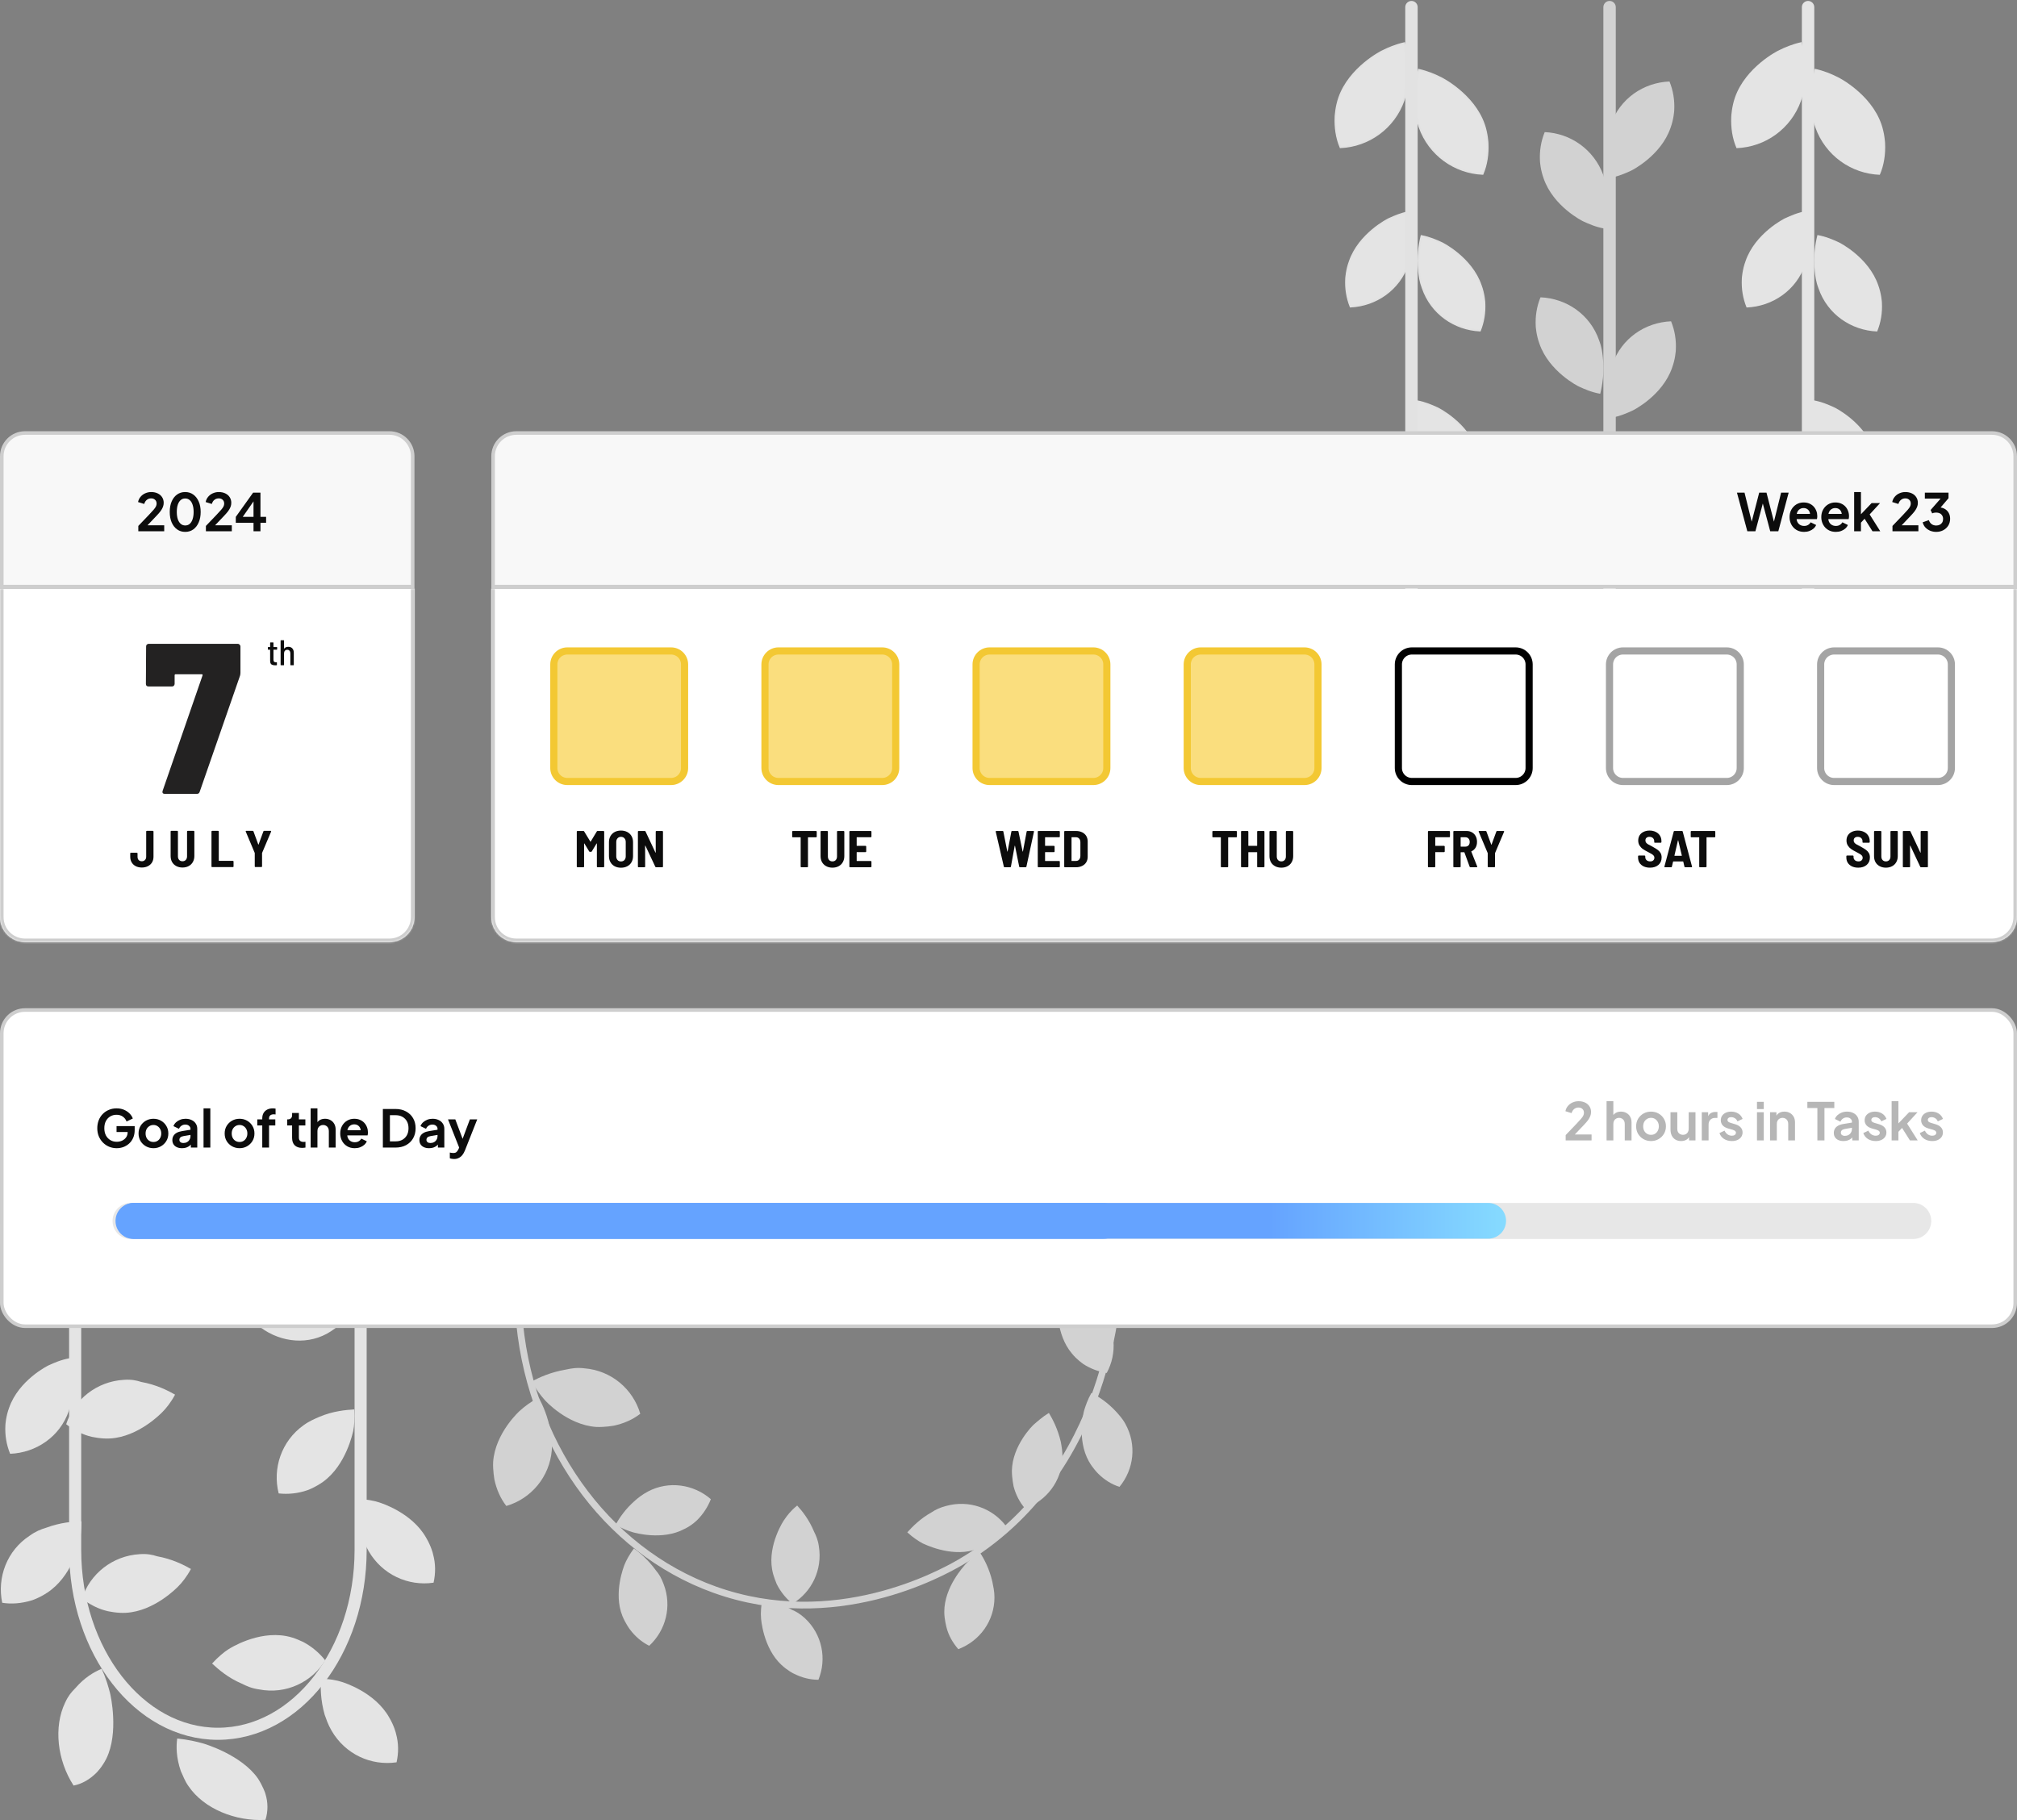 <svg width="1129" height="1019" viewBox="0 0 1129 1019" fill="none" xmlns="http://www.w3.org/2000/svg">
<rect x="0" y="0" width="1129" height="1019" fill="#808080" stroke="none"/>
<path d="M48.582 697.001C53.612 711.492 66.927 720.364 81.426 720.955C83.497 715.928 84.385 710.605 84.089 704.986C84.089 704.69 83.793 699.958 82.018 695.227C76.692 679.849 60.418 671.569 59.53 671.273C56.867 670.09 53.02 668.316 47.99 667.429C46.806 672.16 45.623 678.962 46.511 687.538C47.102 689.904 47.398 693.157 48.582 697.001Z" fill="#E4E4E4"/>
<path d="M228.166 709.717C243.257 711.196 257.164 703.211 263.97 690.495C260.419 686.651 255.98 683.398 250.654 681.328C250.358 681.328 245.92 679.553 240.89 678.962C224.912 677.188 210.117 688.425 209.525 689.017C207.158 690.791 204.199 693.453 200.944 697.593C204.791 700.55 210.413 704.69 218.402 707.647C221.065 708.239 224.024 709.126 228.166 709.717Z" fill="#E4E4E4"/>
<path d="M16.625 859.65C3.902 867.93 -1.72 883.012 1.239 897.207C6.565 898.094 12.187 897.503 17.217 896.024C17.513 896.024 21.951 894.546 26.39 891.588C40.001 882.717 44.143 864.973 44.439 863.79C45.031 860.833 45.623 856.693 45.623 851.666C40.889 851.666 33.787 852.257 25.798 855.214C22.839 856.101 19.88 857.284 16.625 859.65Z" fill="#E4E4E4"/>
<path d="M78.171 870.001C63.081 870.888 50.357 880.942 45.919 894.841C50.061 898.094 55.092 900.756 60.418 901.939C60.714 901.939 65.448 903.122 70.478 902.826C86.456 901.939 99.18 888.631 99.771 888.04C101.843 885.97 104.506 882.717 106.873 878.281C102.73 875.915 96.221 872.662 87.936 871.183C85.273 870.296 82.314 869.705 78.171 870.001Z" fill="#E4E4E4"/>
<path d="M69.294 772.411C54.204 773.298 41.48 783.353 37.042 797.252C41.184 800.505 46.215 803.167 51.541 804.349C51.837 804.349 56.571 805.532 61.601 805.237C77.579 804.349 90.303 791.042 90.894 790.45C92.966 788.38 95.629 785.127 97.996 780.691C93.853 778.326 87.344 775.073 79.059 773.594C76.396 772.707 73.437 772.115 69.294 772.411Z" fill="#E4E4E4"/>
<path d="M206.292 868.226C213.986 881.534 228.484 888.04 242.687 885.97C243.871 880.647 243.871 875.324 242.391 870.001C242.391 869.705 241.208 865.269 238.545 860.833C230.556 846.638 213.098 841.315 212.21 841.019C209.547 840.132 205.405 839.245 200.375 839.245C200.079 843.977 200.079 851.074 202.446 859.354C203.334 861.72 204.221 864.677 206.292 868.226Z" fill="#E4E4E4"/>
<path d="M185.58 968.773C193.273 982.08 207.772 988.586 221.975 986.516C223.158 981.193 223.158 975.87 221.679 970.547C221.679 970.251 220.495 965.816 217.832 961.38C209.843 947.185 192.386 941.862 191.498 941.566C188.835 940.679 184.692 939.792 179.662 939.792C179.366 944.523 179.366 951.621 181.733 959.901C182.621 962.267 183.509 965.224 185.58 968.773Z" fill="#E4E4E4"/>
<path d="M145.043 945.706C160.134 948.664 174.632 941.566 182.03 929.441C178.775 925.301 174.632 921.753 169.602 919.091C169.306 919.091 165.164 916.725 160.133 915.838C144.155 912.881 128.769 922.64 127.881 923.231C125.514 924.71 122.259 927.371 118.708 931.216C122.259 934.469 127.585 939.2 135.278 942.453C138.237 943.932 140.9 945.115 145.043 945.706Z" fill="#E4E4E4"/>
<path d="M169.898 797.844C157.47 806.715 152.44 822.093 155.991 835.992C161.317 836.584 166.939 835.992 171.969 834.218C172.265 834.218 176.703 832.444 180.846 829.486C193.865 820.023 197.416 801.984 197.711 801.097C198.303 798.139 198.599 793.999 198.303 788.972C193.569 789.268 186.468 789.859 178.774 793.112C176.111 794.295 173.152 795.478 169.898 797.844Z" fill="#E4E4E4"/>
<path d="M105.689 1000.12C114.27 1012.54 131.728 1019.64 148.593 1018.75C150.073 1014.02 150.073 1008.99 148.593 1004.26C148.593 1003.96 147.114 999.824 144.451 995.684C135.278 982.376 114.566 976.166 113.382 975.87C110.127 974.983 105.393 973.8 99.179 973.208C98.588 977.644 98.588 983.855 101.251 991.543C102.434 993.909 103.322 996.867 105.689 1000.12Z" fill="#E4E4E4"/>
<path d="M36.45 953.099C29.94 966.703 32.011 985.333 41.184 999.528C45.919 998.641 50.357 995.979 53.908 992.431C54.203 992.135 57.162 989.178 59.529 984.446C66.631 969.956 61.897 948.959 61.601 947.776C60.713 944.523 59.529 939.792 56.867 934.173C52.724 935.947 47.398 938.904 42.072 945.115C40.001 947.185 38.225 949.255 36.45 953.099Z" fill="#E4E4E4"/>
<path d="M35.563 680.441C30.532 694.931 17.217 703.803 2.719 704.394C0.647 699.367 -0.24 694.044 0.055 688.425C0.055 688.13 0.351 683.398 2.127 678.666C7.453 663.289 23.727 655.008 24.615 654.713C27.278 653.53 31.124 651.755 36.154 650.868C37.338 655.6 38.522 662.401 37.634 670.977C37.338 673.639 36.746 676.596 35.563 680.441Z" fill="#E4E4E4"/>
<path d="M38.522 789.859C33.491 804.349 20.176 813.221 5.678 813.813C3.606 808.785 2.719 803.462 3.014 797.844C3.014 797.548 3.31 792.816 5.086 788.085C10.412 772.707 26.686 764.427 27.574 764.131C30.237 762.948 34.083 761.174 39.113 760.286C40.297 765.018 41.48 771.82 40.593 780.396C40.297 783.057 39.705 786.014 38.522 789.859Z" fill="#E4E4E4"/>
<path d="M185.284 745.205C173.153 753.189 157.47 751.71 145.931 743.134C147.114 738.107 149.481 733.375 153.032 729.235C153.328 728.94 156.287 725.687 160.134 723.025C173.153 714.745 190.61 718.294 191.498 718.589C194.161 719.181 198.304 720.364 202.742 722.729C200.967 727.165 197.712 733.08 192.386 738.994C190.611 741.064 188.539 743.134 185.284 745.205Z" fill="#E4E4E4"/>
<path d="M201.854 621V867.635C201.854 924.414 166.051 970.547 121.963 970.547C77.875 970.547 42.072 924.414 42.072 867.635V621" stroke="#E4E4E4" stroke-width="6.77" stroke-miterlimit="10"/>
<path d="M326.971 765.952C342.203 767.142 354.341 777.608 358.387 791.404C354.103 794.734 349.105 796.875 343.631 798.064C343.393 798.064 338.633 799.016 333.635 798.778C317.45 797.589 305.074 784.03 304.598 783.317C302.694 781.176 300.076 777.846 297.696 773.326C301.98 770.947 308.406 768.093 316.736 766.666C320.068 765.952 322.924 765.477 326.971 765.952Z" fill="#D2D2D2"/>
<path d="M308.882 811.623C307.692 826.846 297.22 838.977 283.416 843.021C280.084 838.739 277.942 833.744 276.752 828.273C276.752 828.035 275.8 823.278 276.038 818.283C277.228 802.108 290.794 789.739 291.508 789.263C293.65 787.36 296.982 784.744 301.504 782.365C303.884 786.647 306.74 793.069 308.168 801.394C308.644 804.487 309.12 807.579 308.882 811.623Z" fill="#D2D2D2"/>
<path d="M362.671 834.933C374.333 828.749 388.375 830.89 397.895 839.215C396.229 843.497 393.611 847.54 390.279 850.871C390.041 851.108 387.185 853.963 383.139 855.866C370.763 862.526 355.293 858.007 354.341 857.769C351.961 857.055 348.391 855.866 344.583 853.487C346.725 849.681 350.057 844.686 355.531 839.929C357.435 838.264 359.577 836.599 362.671 834.933Z" fill="#D2D2D2"/>
<path d="M371.477 886.788C376.237 899.158 372.667 912.716 363.385 921.279C359.101 919.138 355.531 916.046 352.675 912.24C352.437 912.002 350.057 908.672 348.391 904.628C343.155 891.546 349.343 876.56 349.581 875.847C350.533 873.468 352.199 870.376 354.817 866.808C358.149 869.186 362.909 873.23 367.193 879.177C368.859 881.08 370.287 883.458 371.477 886.788Z" fill="#D2D2D2"/>
<path d="M458.347 865.618C460.489 878.701 454.301 891.308 443.591 897.73C440.021 894.876 436.927 891.07 434.785 886.789C434.785 886.551 432.881 882.745 432.167 878.463C429.787 864.667 438.593 851.109 439.069 850.633C440.497 848.492 442.639 845.638 446.209 842.783C449.065 845.875 452.873 850.633 455.729 857.531C456.681 859.434 457.871 862.05 458.347 865.618Z" fill="#D2D2D2"/>
<path d="M450.494 905.818C460.252 914.857 462.87 928.653 458.11 940.308C453.35 940.308 448.828 939.119 444.544 936.978C444.306 936.978 440.736 935.075 437.403 931.983C427.169 922.468 425.979 906.294 425.979 905.58C425.741 902.963 425.979 899.395 426.693 895.114C430.739 895.827 436.927 897.255 443.116 901.06C445.496 902.012 447.876 903.439 450.494 905.818Z" fill="#D2D2D2"/>
<path d="M529.51 843.021C542.362 839.453 555.452 844.21 563.068 854.201C560.688 858.244 557.118 861.574 553.072 864.191C552.834 864.191 549.264 866.57 544.98 867.759C531.414 871.565 517.134 864.191 516.42 863.953C514.278 862.764 511.184 860.861 507.852 857.769C510.708 854.676 514.992 850.157 521.418 846.589C523.56 845.162 525.94 843.972 529.51 843.021Z" fill="#D2D2D2"/>
<path d="M556.642 894.162C556.642 907.483 548.312 918.663 536.412 923.182C533.318 919.614 530.938 915.57 529.748 910.813C529.748 910.575 528.558 906.531 528.558 902.25C528.558 888.216 539.744 876.56 540.22 875.847C541.886 873.944 544.742 871.565 548.55 869.186C550.93 872.754 553.786 878.225 555.452 885.361C555.928 887.978 556.642 890.594 556.642 894.162Z" fill="#D2D2D2"/>
<path d="M629.947 797.113C636.373 808.768 634.707 822.564 626.615 832.317C622.093 830.89 618.047 828.273 614.715 824.943C614.477 824.705 611.621 821.851 609.479 818.045C602.577 805.676 606.623 790.214 606.861 789.501C607.575 787.122 608.765 783.554 610.907 779.748C614.715 781.651 619.951 784.981 624.949 790.452C626.377 792.117 628.281 794.02 629.947 797.113Z" fill="#D2D2D2"/>
<path d="M616.142 733.364C624.71 743.593 625.425 757.627 619.474 768.569C614.952 767.855 610.43 766.19 606.384 763.573C606.146 763.336 602.814 761.195 599.958 757.627C590.914 746.923 591.866 730.748 592.104 730.034C592.342 727.418 592.818 723.85 594.246 719.806C598.292 720.995 604.004 723.374 609.954 727.656C611.858 729.083 614 730.51 616.142 733.364Z" fill="#D2D2D2"/>
<path d="M594.723 815.904C594.247 829.225 585.679 840.167 573.778 844.448C570.684 840.88 568.542 836.599 567.352 832.079C567.352 831.841 566.4 827.798 566.4 823.278C566.638 809.244 578.062 797.826 578.776 797.351C580.68 795.686 583.299 793.307 587.107 790.928C589.249 794.496 592.105 799.967 593.771 807.103C594.247 809.72 594.723 812.336 594.723 815.904Z" fill="#D2D2D2"/>
<path d="M290.318 734.316C295.078 806.389 338.395 867.759 400.037 889.881C467.154 913.905 526.654 880.842 537.364 874.657C622.807 824.705 625.901 721.947 625.901 716" stroke="#D2D2D2" stroke-width="3.774" stroke-miterlimit="10" stroke-linecap="round"/>
<path d="M1015.51 253.881C1020.84 268.499 1034.16 277.449 1048.36 278.046C1050.43 272.974 1051.32 267.604 1051.02 261.936C1051.02 261.638 1050.73 256.864 1048.95 252.091C1043.63 236.578 1027.35 228.225 1026.46 227.926C1023.8 226.733 1019.95 224.943 1014.92 224.048C1013.74 228.821 1012.55 235.683 1013.44 244.334C1014.03 247.019 1014.33 250.003 1015.51 253.881Z" fill="#E4E4E4"/>
<path d="M1011.37 282.223C1006.34 296.841 993.024 305.791 978.524 306.388C976.453 301.316 975.565 295.946 975.861 290.278C975.861 289.979 976.157 285.206 977.933 280.433C983.259 264.919 999.534 256.566 1000.42 256.268C1003.09 255.074 1006.93 253.284 1011.96 252.389C1013.15 257.163 1014.33 264.024 1013.44 272.676C1013.15 275.063 1012.85 278.344 1011.37 282.223Z" fill="#E4E4E4"/>
<path d="M1017.88 161.398C1022.91 176.016 1036.23 184.966 1050.73 185.563C1052.8 180.491 1053.69 175.122 1053.39 169.453C1053.39 169.155 1053.09 164.382 1051.32 159.608C1045.99 144.095 1029.72 135.742 1028.83 135.443C1026.17 134.25 1022.32 132.46 1017.29 131.565C1016.1 136.338 1014.92 143.2 1015.81 151.852C1016.1 154.537 1016.4 157.52 1017.88 161.398Z" fill="#E4E4E4"/>
<path d="M1010.48 147.973C1005.45 162.591 992.136 171.541 977.636 172.138C975.565 167.066 974.677 161.696 974.973 156.028C974.973 155.73 975.269 150.956 977.044 146.183C982.371 130.67 998.646 122.317 999.534 122.018C1002.2 120.825 1006.04 119.035 1011.07 118.14C1012.26 122.913 1013.44 129.775 1012.55 138.427C1012.26 140.813 1011.96 144.095 1010.48 147.973Z" fill="#E4E4E4"/>
<path d="M1016.11 71.302C1021.73 87.113 1036.23 97.257 1052.21 97.853C1054.57 92.483 1055.46 86.218 1055.17 80.252C1055.17 79.953 1054.87 74.583 1053.09 69.512C1047.18 52.507 1029.13 43.258 1028.24 42.96C1025.28 41.468 1021.14 39.678 1015.81 38.485C1014.63 43.557 1013.15 51.313 1014.33 60.562C1014.03 63.843 1014.63 67.125 1016.11 71.302Z" fill="#E4E4E4"/>
<path d="M1008.12 56.385C1002.49 72.197 987.993 82.34 972.014 82.936C969.647 77.567 968.759 71.302 969.055 65.335C969.055 65.037 969.351 59.667 971.126 54.595C977.045 37.59 995.095 28.342 995.983 28.043C998.942 26.552 1003.08 24.762 1008.41 23.568C1009.6 28.64 1011.07 36.397 1009.89 45.645C1009.89 48.927 1009.6 52.208 1008.12 56.385Z" fill="#E4E4E4"/>
<path d="M1012.05 4C1012.05 118.667 1012.05 233.333 1012.05 348" stroke="#E4E4E4" stroke-width="6.94" stroke-miterlimit="10" stroke-linecap="round"/>
<path d="M828.523 261.936V261.949L828.524 261.962C828.81 267.438 827.977 272.625 826.029 277.53C812.156 276.81 799.202 268.015 793.988 253.722C793.199 251.133 792.815 248.981 792.465 247.012C792.295 246.059 792.133 245.15 791.937 244.255C791.09 235.963 792.161 229.333 793.295 224.625C797.822 225.492 801.35 227.076 803.908 228.225C804.027 228.279 804.143 228.331 804.258 228.382L804.28 228.392L804.303 228.4C804.303 228.4 804.304 228.4 804.305 228.401L804.31 228.403L804.328 228.41C804.344 228.416 804.364 228.424 804.389 228.436C804.439 228.458 804.505 228.488 804.586 228.527C804.748 228.605 804.965 228.714 805.231 228.855C805.761 229.138 806.482 229.544 807.34 230.072C809.056 231.129 811.32 232.672 813.721 234.686C818.529 238.719 823.856 244.615 826.479 252.253L826.479 252.254L826.483 252.265C827.356 254.612 827.867 256.965 828.16 258.772C828.306 259.674 828.397 260.437 828.452 260.992C828.479 261.27 828.497 261.494 828.508 261.657C828.514 261.739 828.518 261.805 828.52 261.854C828.521 261.878 828.522 261.897 828.523 261.912L828.523 261.93C828.523 261.933 828.523 261.935 828.523 261.935L828.523 261.936Z" fill="#E4E4E4" stroke="#E2E2E2"/>
<path d="M788.904 282.044L788.901 282.052L788.898 282.06C783.98 296.352 771.027 305.154 756.856 305.872C754.907 300.967 754.075 295.78 754.36 290.304L754.361 290.291V290.278C754.361 290.278 754.361 290.276 754.361 290.271L754.362 290.254C754.362 290.239 754.363 290.22 754.364 290.195C754.367 290.146 754.371 290.081 754.376 289.999C754.387 289.836 754.405 289.611 754.433 289.334C754.487 288.779 754.578 288.016 754.725 287.113C755.017 285.307 755.528 282.954 756.401 280.607L756.401 280.607L756.405 280.595C759.028 272.957 764.355 267.061 769.163 263.028C771.564 261.013 773.828 259.47 775.545 258.414C776.403 257.885 777.123 257.479 777.654 257.197C777.919 257.056 778.136 256.946 778.298 256.868C778.379 256.83 778.445 256.799 778.495 256.777C778.521 256.766 778.541 256.758 778.556 256.751L778.575 256.744L778.58 256.742C778.581 256.742 778.581 256.742 778.581 256.742L778.604 256.734L778.626 256.724C778.741 256.673 778.858 256.62 778.976 256.567C781.535 255.418 785.062 253.834 789.589 252.967C790.724 257.679 791.796 264.317 790.945 272.62C790.919 272.829 790.893 273.044 790.867 273.266C790.588 275.583 790.23 278.568 788.904 282.044Z" fill="#E4E4E4" stroke="#E2E2E2"/>
<path d="M796.353 161.236L796.35 161.228L796.348 161.22C794.934 157.516 794.619 154.648 794.331 152.027C794.323 151.951 794.315 151.875 794.306 151.799C793.454 143.494 794.527 136.855 795.662 132.142C800.189 133.009 803.716 134.594 806.275 135.743C806.394 135.796 806.51 135.848 806.625 135.9L806.647 135.909L806.67 135.917L806.67 135.917C806.67 135.917 806.671 135.918 806.672 135.918L806.677 135.92L806.695 135.927C806.71 135.933 806.73 135.942 806.756 135.953C806.806 135.975 806.872 136.005 806.953 136.044C807.115 136.122 807.332 136.231 807.597 136.372C808.128 136.655 808.848 137.061 809.706 137.589C811.423 138.646 813.687 140.189 816.088 142.203C820.896 146.236 826.223 152.132 828.846 159.771L828.845 159.771L828.85 159.783C829.723 162.129 830.234 164.482 830.526 166.289C830.673 167.191 830.764 167.954 830.818 168.509C830.846 168.787 830.864 169.011 830.875 169.175C830.881 169.256 830.884 169.322 830.887 169.371C830.888 169.395 830.889 169.415 830.889 169.429L830.89 169.447C830.89 169.451 830.89 169.453 830.89 169.453V169.466L830.891 169.479C831.176 174.955 830.344 180.143 828.395 185.047C814.224 184.33 801.271 175.527 796.353 161.236Z" fill="#E4E4E4" stroke="#E2E2E2"/>
<path d="M788.015 147.795L788.012 147.803L788.01 147.81C783.092 162.102 770.139 170.905 755.967 171.622C754.019 166.718 753.186 161.53 753.472 156.054L753.473 156.041V156.028C753.473 156.028 753.473 156.026 753.473 156.022L753.474 156.004C753.474 155.99 753.475 155.97 753.476 155.946C753.479 155.897 753.482 155.831 753.488 155.749C753.499 155.586 753.517 155.362 753.545 155.084C753.599 154.529 753.69 153.766 753.836 152.864C754.129 151.057 754.64 148.704 755.513 146.357L755.513 146.358L755.517 146.346C758.14 138.707 763.467 132.811 768.275 128.778C770.676 126.764 772.94 125.221 774.656 124.164C775.515 123.636 776.235 123.23 776.766 122.947C777.031 122.806 777.248 122.697 777.41 122.619C777.491 122.58 777.557 122.55 777.607 122.528C777.632 122.517 777.653 122.508 777.668 122.502L777.686 122.495L777.691 122.493C777.693 122.492 777.693 122.492 777.693 122.492L777.716 122.484L777.738 122.475C777.853 122.423 777.969 122.371 778.088 122.318C780.647 121.168 784.174 119.584 788.701 118.717C789.836 123.429 790.908 130.068 790.057 138.37C790.031 138.579 790.005 138.795 789.979 139.016C789.7 141.334 789.342 144.318 788.015 147.795Z" fill="#E4E4E4" stroke="#E2E2E2"/>
<path d="M832.666 80.252V80.264L832.666 80.276C832.953 86.066 832.113 92.124 829.885 97.339C814.24 96.62 800.089 86.636 794.576 71.135C793.11 66.996 792.541 63.791 792.828 60.607L792.833 60.552L792.826 60.498C791.69 51.626 793.028 44.134 794.184 39.084C799.227 40.264 803.169 41.973 806.013 43.407L806.044 43.423L806.078 43.434C806.078 43.434 806.086 43.437 806.103 43.444C806.119 43.45 806.141 43.459 806.168 43.471C806.221 43.495 806.292 43.528 806.38 43.571C806.556 43.656 806.792 43.776 807.083 43.93C807.663 44.24 808.455 44.687 809.402 45.269C811.295 46.434 813.799 48.135 816.459 50.355C821.786 54.799 827.704 61.292 830.622 69.676L830.622 69.677C831.496 72.172 832.008 74.749 832.301 76.744C832.448 77.741 832.539 78.589 832.594 79.205C832.621 79.513 832.639 79.763 832.65 79.944C832.656 80.034 832.66 80.107 832.662 80.16C832.664 80.187 832.665 80.209 832.665 80.225L832.666 80.245C832.666 80.249 832.666 80.252 832.666 80.252Z" fill="#E4E4E4" stroke="#E2E2E2"/>
<path d="M747.554 65.36L747.555 65.347V65.335L747.555 65.334C747.555 65.333 747.555 65.331 747.555 65.328L747.556 65.308C747.556 65.292 747.557 65.27 747.558 65.244C747.561 65.19 747.564 65.117 747.57 65.027C747.581 64.846 747.6 64.597 747.627 64.288C747.682 63.672 747.773 62.824 747.919 61.828C748.213 59.832 748.725 57.256 749.598 54.76L749.599 54.759C752.516 46.375 758.435 39.882 763.761 35.438C766.422 33.218 768.926 31.517 770.819 30.352C771.765 29.77 772.557 29.323 773.138 29.014C773.429 28.859 773.665 28.739 773.84 28.654C773.928 28.611 773.999 28.578 774.053 28.555C774.08 28.543 774.101 28.534 774.118 28.527C774.135 28.52 774.142 28.517 774.142 28.517L774.176 28.506L774.208 28.49C777.052 27.056 780.994 25.347 786.037 24.167C787.193 29.217 788.531 36.709 787.395 45.581L787.391 45.613V45.645C787.391 48.887 787.1 52.109 785.644 56.218C780.132 71.719 765.98 81.703 750.336 82.423C748.108 77.207 747.267 71.149 747.554 65.36Z" fill="#E4E4E4" stroke="#E2E2E2"/>
<path d="M790.055 4C790.055 118.667 790.055 233.333 790.055 348Z" fill="#E4E4E4"/>
<path d="M790.055 4C790.055 118.667 790.055 233.333 790.055 348" stroke="#E2E2E2" stroke-width="6.94" stroke-miterlimit="10" stroke-linecap="round"/>
<path d="M897.486 98.119C892.16 83.501 878.844 74.551 864.64 73.954C862.569 79.026 861.681 84.396 861.977 90.064C861.977 90.362 862.273 95.136 864.048 99.909C869.375 115.422 885.65 123.775 886.538 124.074C889.201 125.267 893.048 127.057 898.078 127.952C899.262 123.179 900.445 116.317 899.558 107.666C898.966 104.981 898.67 101.997 897.486 98.119Z" fill="#D2D2D2"/>
<path d="M901.629 69.777C906.66 55.159 919.976 46.209 934.476 45.612C936.547 50.684 937.435 56.054 937.139 61.722C937.139 62.021 936.843 66.794 935.067 71.567C929.741 87.081 913.466 95.434 912.578 95.732C909.915 96.926 906.068 98.716 901.037 99.611C899.854 94.837 898.67 87.976 899.558 79.324C899.854 76.937 900.15 73.656 901.629 69.777Z" fill="#D2D2D2"/>
<path d="M895.12 190.602C890.089 175.984 876.773 167.034 862.273 166.437C860.202 171.509 859.314 176.878 859.61 182.547C859.61 182.845 859.906 187.618 861.681 192.392C867.008 207.905 883.283 216.258 884.171 216.557C886.834 217.75 890.681 219.54 895.711 220.435C896.895 215.662 898.079 208.8 897.191 200.148C896.895 197.463 896.599 194.48 895.12 190.602Z" fill="#D2D2D2"/>
<path d="M902.517 204.027C907.548 189.409 920.864 180.459 935.364 179.862C937.435 184.934 938.323 190.304 938.027 195.972C938.027 196.27 937.731 201.044 935.956 205.817C930.629 221.33 914.354 229.683 913.466 229.982C910.803 231.175 906.956 232.965 901.926 233.86C900.742 229.087 899.558 222.225 900.446 213.573C900.742 211.187 901.038 207.905 902.517 204.027Z" fill="#D2D2D2"/>
<path d="M896.895 280.698C891.272 264.887 876.773 254.743 860.793 254.147C858.426 259.517 857.538 265.782 857.834 271.748C857.834 272.047 858.13 277.417 859.906 282.488C865.824 299.493 883.875 308.742 884.762 309.04C887.722 310.532 891.864 312.322 897.191 313.515C898.374 308.443 899.854 300.687 898.67 291.438C898.966 288.157 898.374 284.875 896.895 280.698Z" fill="#D2D2D2"/>
<path d="M904.885 295.615C910.507 279.803 925.007 269.66 940.986 269.063C943.353 274.433 944.241 280.698 943.945 286.665C943.945 286.963 943.649 292.333 941.874 297.405C935.955 314.41 917.905 323.658 917.017 323.957C914.058 325.448 909.915 327.238 904.589 328.432C903.405 323.36 901.925 315.603 903.109 306.355C903.109 303.073 903.405 299.792 904.885 295.615Z" fill="#D2D2D2"/>
<path d="M900.945 348C900.945 233.333 900.945 118.667 900.945 4" stroke="#D2D2D2" stroke-width="6.94" stroke-miterlimit="10" stroke-linecap="round"/>
<rect x="1.001" y="565.394" width="1127" height="177" rx="13" fill="white" stroke="#CECECE" stroke-width="2"/>
<path d="M65.326 642.742C63.779 642.742 62.349 642.461 61.034 641.901C59.719 641.34 58.569 640.557 57.583 639.552C56.597 638.546 55.824 637.367 55.263 636.014C54.722 634.66 54.451 633.181 54.451 631.577C54.451 629.972 54.712 628.493 55.234 627.14C55.775 625.767 56.529 624.588 57.496 623.602C58.482 622.596 59.632 621.823 60.947 621.282C62.262 620.721 63.692 620.441 65.239 620.441C66.786 620.441 68.168 620.702 69.386 621.224C70.623 621.746 71.667 622.442 72.518 623.312C73.369 624.162 73.978 625.1 74.345 626.125L70.836 627.807C70.43 626.685 69.744 625.777 68.777 625.081C67.81 624.385 66.631 624.037 65.239 624.037C63.886 624.037 62.687 624.356 61.643 624.994C60.618 625.632 59.816 626.511 59.236 627.633C58.675 628.754 58.395 630.069 58.395 631.577C58.395 633.085 58.685 634.409 59.265 635.55C59.864 636.671 60.686 637.551 61.73 638.189C62.774 638.827 63.973 639.146 65.326 639.146C66.428 639.146 67.443 638.933 68.371 638.508C69.299 638.063 70.043 637.444 70.604 636.652C71.165 635.84 71.445 634.883 71.445 633.781V632.128L73.243 633.694H65.239V630.359H75.389V632.534C75.389 634.196 75.109 635.666 74.548 636.942C73.987 638.218 73.224 639.291 72.257 640.161C71.31 641.011 70.237 641.659 69.038 642.104C67.839 642.529 66.602 642.742 65.326 642.742ZM85.905 642.742C84.358 642.742 82.947 642.384 81.671 641.669C80.414 640.953 79.409 639.977 78.655 638.74C77.92 637.502 77.553 636.091 77.553 634.506C77.553 632.92 77.92 631.509 78.655 630.272C79.409 629.034 80.414 628.058 81.671 627.343C82.927 626.627 84.339 626.27 85.905 626.27C87.451 626.27 88.853 626.627 90.11 627.343C91.367 628.058 92.362 629.034 93.097 630.272C93.851 631.49 94.228 632.901 94.228 634.506C94.228 636.091 93.851 637.502 93.097 638.74C92.343 639.977 91.338 640.953 90.081 641.669C88.824 642.384 87.432 642.742 85.905 642.742ZM85.905 639.262C86.755 639.262 87.5 639.059 88.138 638.653C88.795 638.247 89.308 637.686 89.675 636.971C90.061 636.236 90.255 635.414 90.255 634.506C90.255 633.578 90.061 632.766 89.675 632.07C89.308 631.354 88.795 630.794 88.138 630.388C87.5 629.962 86.755 629.75 85.905 629.75C85.035 629.75 84.271 629.962 83.614 630.388C82.957 630.794 82.434 631.354 82.048 632.07C81.68 632.766 81.497 633.578 81.497 634.506C81.497 635.414 81.68 636.236 82.048 636.971C82.434 637.686 82.957 638.247 83.614 638.653C84.271 639.059 85.035 639.262 85.905 639.262ZM101.894 642.742C100.792 642.742 99.835 642.558 99.023 642.191C98.211 641.823 97.582 641.301 97.138 640.625C96.693 639.929 96.471 639.126 96.471 638.218C96.471 637.348 96.664 636.574 97.051 635.898C97.438 635.202 98.037 634.622 98.849 634.158C99.661 633.694 100.686 633.365 101.923 633.172L107.085 632.331V635.231L102.648 635.985C101.894 636.12 101.333 636.362 100.966 636.71C100.599 637.058 100.415 637.512 100.415 638.073C100.415 638.614 100.618 639.049 101.024 639.378C101.449 639.687 101.971 639.842 102.59 639.842C103.383 639.842 104.079 639.677 104.678 639.349C105.297 639.001 105.77 638.527 106.099 637.928C106.447 637.328 106.621 636.671 106.621 635.956V631.896C106.621 631.219 106.35 630.658 105.809 630.214C105.287 629.75 104.591 629.518 103.721 629.518C102.909 629.518 102.184 629.74 101.546 630.185C100.927 630.61 100.473 631.18 100.183 631.896L97.08 630.388C97.389 629.556 97.873 628.841 98.53 628.242C99.207 627.623 99.999 627.14 100.908 626.792C101.817 626.444 102.803 626.27 103.866 626.27C105.161 626.27 106.302 626.511 107.288 626.995C108.274 627.459 109.038 628.116 109.579 628.967C110.14 629.798 110.42 630.774 110.42 631.896V642.394H106.824V639.697L107.636 639.639C107.23 640.315 106.747 640.886 106.186 641.35C105.625 641.794 104.987 642.142 104.272 642.394C103.557 642.626 102.764 642.742 101.894 642.742ZM113.931 642.394V620.441H117.73V642.394H113.931ZM134.106 642.742C132.559 642.742 131.148 642.384 129.872 641.669C128.615 640.953 127.61 639.977 126.856 638.74C126.121 637.502 125.754 636.091 125.754 634.506C125.754 632.92 126.121 631.509 126.856 630.272C127.61 629.034 128.615 628.058 129.872 627.343C131.129 626.627 132.54 626.27 134.106 626.27C135.653 626.27 137.054 626.627 138.311 627.343C139.568 628.058 140.563 629.034 141.298 630.272C142.052 631.49 142.429 632.901 142.429 634.506C142.429 636.091 142.052 637.502 141.298 638.74C140.544 639.977 139.539 640.953 138.282 641.669C137.025 642.384 135.633 642.742 134.106 642.742ZM134.106 639.262C134.957 639.262 135.701 639.059 136.339 638.653C136.996 638.247 137.509 637.686 137.876 636.971C138.263 636.236 138.456 635.414 138.456 634.506C138.456 633.578 138.263 632.766 137.876 632.07C137.509 631.354 136.996 630.794 136.339 630.388C135.701 629.962 134.957 629.75 134.106 629.75C133.236 629.75 132.472 629.962 131.815 630.388C131.158 630.794 130.636 631.354 130.249 632.07C129.882 632.766 129.698 633.578 129.698 634.506C129.698 635.414 129.882 636.236 130.249 636.971C130.636 637.686 131.158 638.247 131.815 638.653C132.472 639.059 133.236 639.262 134.106 639.262ZM146.797 642.394V630.011H144.013V626.618H146.797V626.096C146.797 624.897 147.039 623.882 147.522 623.051C148.025 622.2 148.721 621.552 149.61 621.108C150.5 620.663 151.553 620.441 152.771 620.441C153.003 620.441 153.255 620.46 153.525 620.499C153.815 620.518 154.057 620.547 154.25 620.586V623.863C154.057 623.824 153.873 623.805 153.699 623.805C153.545 623.785 153.4 623.776 153.264 623.776C152.414 623.776 151.756 623.969 151.292 624.356C150.828 624.723 150.596 625.303 150.596 626.096V626.618H154.105V630.011H150.596V642.394H146.797ZM169.098 642.568C167.319 642.568 165.937 642.084 164.951 641.118C163.984 640.132 163.501 638.749 163.501 636.971V630.011H160.775V626.618H161.065C161.838 626.618 162.437 626.415 162.863 626.009C163.288 625.603 163.501 625.013 163.501 624.24V623.022H167.3V626.618H170.925V630.011H167.3V636.768C167.3 637.29 167.387 637.734 167.561 638.102C167.754 638.469 168.044 638.749 168.431 638.943C168.837 639.136 169.349 639.233 169.968 639.233C170.103 639.233 170.258 639.223 170.432 639.204C170.625 639.184 170.809 639.165 170.983 639.146V642.394C170.712 642.432 170.403 642.471 170.055 642.51C169.707 642.548 169.388 642.568 169.098 642.568ZM173.885 642.394V620.441H177.684V629.721L177.162 629.17C177.53 628.222 178.129 627.507 178.96 627.024C179.811 626.521 180.797 626.27 181.918 626.27C183.078 626.27 184.103 626.521 184.992 627.024C185.901 627.526 186.607 628.232 187.109 629.141C187.612 630.03 187.863 631.064 187.863 632.244V642.394H184.064V633.143C184.064 632.447 183.929 631.847 183.658 631.345C183.388 630.842 183.011 630.455 182.527 630.185C182.063 629.895 181.512 629.75 180.874 629.75C180.256 629.75 179.705 629.895 179.221 630.185C178.738 630.455 178.361 630.842 178.09 631.345C177.82 631.847 177.684 632.447 177.684 633.143V642.394H173.885ZM198.558 642.742C196.934 642.742 195.513 642.374 194.295 641.64C193.077 640.905 192.129 639.909 191.453 638.653C190.776 637.396 190.438 636.004 190.438 634.477C190.438 632.891 190.776 631.49 191.453 630.272C192.149 629.034 193.086 628.058 194.266 627.343C195.464 626.627 196.798 626.27 198.268 626.27C199.505 626.27 200.588 626.473 201.516 626.879C202.463 627.285 203.265 627.845 203.923 628.561C204.58 629.276 205.083 630.098 205.431 631.026C205.779 631.934 205.953 632.92 205.953 633.984C205.953 634.254 205.933 634.535 205.895 634.825C205.875 635.115 205.827 635.366 205.75 635.579H193.57V632.679H203.604L201.806 634.042C201.98 633.152 201.931 632.36 201.661 631.664C201.409 630.968 200.984 630.417 200.385 630.011C199.805 629.605 199.099 629.402 198.268 629.402C197.475 629.402 196.769 629.605 196.151 630.011C195.532 630.397 195.058 630.977 194.73 631.751C194.42 632.505 194.304 633.423 194.382 634.506C194.304 635.472 194.43 636.333 194.759 637.087C195.107 637.821 195.609 638.392 196.267 638.798C196.943 639.204 197.717 639.407 198.587 639.407C199.457 639.407 200.191 639.223 200.791 638.856C201.409 638.488 201.893 637.995 202.241 637.377L205.315 638.885C205.005 639.639 204.522 640.306 203.865 640.886C203.207 641.466 202.424 641.92 201.516 642.249C200.626 642.577 199.64 642.742 198.558 642.742ZM214.306 642.394V620.789H221.353C223.634 620.789 225.616 621.253 227.298 622.181C228.999 623.089 230.314 624.356 231.242 625.98C232.17 627.584 232.634 629.45 232.634 631.577C232.634 633.684 232.17 635.559 231.242 637.203C230.314 638.827 228.999 640.103 227.298 641.031C225.616 641.939 223.634 642.394 221.353 642.394H214.306ZM218.25 638.914H221.44C222.909 638.914 224.175 638.614 225.239 638.015C226.321 637.396 227.162 636.545 227.762 635.463C228.361 634.361 228.661 633.065 228.661 631.577C228.661 630.069 228.361 628.773 227.762 627.691C227.162 626.608 226.321 625.767 225.239 625.168C224.175 624.568 222.909 624.269 221.44 624.269H218.25V638.914ZM240.182 642.742C239.08 642.742 238.123 642.558 237.311 642.191C236.499 641.823 235.871 641.301 235.426 640.625C234.981 639.929 234.759 639.126 234.759 638.218C234.759 637.348 234.952 636.574 235.339 635.898C235.726 635.202 236.325 634.622 237.137 634.158C237.949 633.694 238.974 633.365 240.211 633.172L245.373 632.331V635.231L240.936 635.985C240.182 636.12 239.621 636.362 239.254 636.71C238.887 637.058 238.703 637.512 238.703 638.073C238.703 638.614 238.906 639.049 239.312 639.378C239.737 639.687 240.259 639.842 240.878 639.842C241.671 639.842 242.367 639.677 242.966 639.349C243.585 639.001 244.058 638.527 244.387 637.928C244.735 637.328 244.909 636.671 244.909 635.956V631.896C244.909 631.219 244.638 630.658 244.097 630.214C243.575 629.75 242.879 629.518 242.009 629.518C241.197 629.518 240.472 629.74 239.834 630.185C239.215 630.61 238.761 631.18 238.471 631.896L235.368 630.388C235.677 629.556 236.161 628.841 236.818 628.242C237.495 627.623 238.287 627.14 239.196 626.792C240.105 626.444 241.091 626.27 242.154 626.27C243.449 626.27 244.59 626.511 245.576 626.995C246.562 627.459 247.326 628.116 247.867 628.967C248.428 629.798 248.708 630.774 248.708 631.896V642.394H245.112V639.697L245.924 639.639C245.518 640.315 245.035 640.886 244.474 641.35C243.913 641.794 243.275 642.142 242.56 642.394C241.845 642.626 241.052 642.742 240.182 642.742ZM254.133 648.803C253.708 648.803 253.292 648.764 252.886 648.687C252.48 648.629 252.113 648.522 251.784 648.368V645.178C252.036 645.236 252.335 645.294 252.683 645.352C253.051 645.41 253.389 645.439 253.698 645.439C254.568 645.439 255.197 645.236 255.583 644.83C255.989 644.424 256.347 643.892 256.656 643.235L257.7 640.799L257.642 643.989L250.769 626.618H254.858L259.672 639.436H258.222L263.007 626.618H267.125L260.252 643.989C259.846 645.013 259.353 645.883 258.773 646.599C258.193 647.314 257.517 647.855 256.743 648.223C255.989 648.609 255.119 648.803 254.133 648.803Z" fill="#0C0C0C"/>
<path d="M876.369 638.394V635.407L882.227 629.288C883.387 628.07 884.276 627.103 884.895 626.388C885.533 625.653 885.978 625.025 886.229 624.503C886.48 623.981 886.606 623.449 886.606 622.908C886.606 621.999 886.316 621.284 885.736 620.762C885.175 620.24 884.45 619.979 883.561 619.979C882.633 619.979 881.831 620.249 881.154 620.791C880.477 621.313 879.984 622.086 879.675 623.111L876.224 622.038C876.456 620.897 876.93 619.911 877.645 619.08C878.36 618.229 879.23 617.581 880.255 617.137C881.299 616.673 882.401 616.441 883.561 616.441C884.953 616.441 886.171 616.692 887.215 617.195C888.278 617.697 889.1 618.403 889.68 619.312C890.279 620.22 890.579 621.284 890.579 622.502C890.579 623.275 890.434 624.039 890.144 624.793C889.854 625.547 889.419 626.32 888.839 627.113C888.259 627.886 887.505 628.756 886.577 629.723L881.502 635.059H890.869V638.394H876.369ZM899.262 638.394V616.441H903.061V625.721L902.539 625.17C902.906 624.222 903.506 623.507 904.337 623.024C905.188 622.521 906.174 622.27 907.295 622.27C908.455 622.27 909.48 622.521 910.369 623.024C911.278 623.526 911.983 624.232 912.486 625.141C912.989 626.03 913.24 627.064 913.24 628.244V638.394H909.441V629.143C909.441 628.447 909.306 627.847 909.035 627.345C908.764 626.842 908.387 626.455 907.904 626.185C907.44 625.895 906.889 625.75 906.251 625.75C905.632 625.75 905.081 625.895 904.598 626.185C904.115 626.455 903.738 626.842 903.467 627.345C903.196 627.847 903.061 628.447 903.061 629.143V638.394H899.262ZM924.166 638.742C922.62 638.742 921.208 638.384 919.932 637.669C918.676 636.953 917.67 635.977 916.916 634.74C916.182 633.502 915.814 632.091 915.814 630.506C915.814 628.92 916.182 627.509 916.916 626.272C917.67 625.034 918.676 624.058 919.932 623.343C921.189 622.627 922.6 622.27 924.166 622.27C925.713 622.27 927.115 622.627 928.371 623.343C929.628 624.058 930.624 625.034 931.358 626.272C932.112 627.49 932.489 628.901 932.489 630.506C932.489 632.091 932.112 633.502 931.358 634.74C930.604 635.977 929.599 636.953 928.342 637.669C927.086 638.384 925.694 638.742 924.166 638.742ZM924.166 635.262C925.017 635.262 925.761 635.059 926.399 634.653C927.057 634.247 927.569 633.686 927.936 632.971C928.323 632.236 928.516 631.414 928.516 630.506C928.516 629.578 928.323 628.766 927.936 628.07C927.569 627.354 927.057 626.794 926.399 626.388C925.761 625.962 925.017 625.75 924.166 625.75C923.296 625.75 922.533 625.962 921.875 626.388C921.218 626.794 920.696 627.354 920.309 628.07C919.942 628.766 919.758 629.578 919.758 630.506C919.758 631.414 919.942 632.236 920.309 632.971C920.696 633.686 921.218 634.247 921.875 634.653C922.533 635.059 923.296 635.262 924.166 635.262ZM940.996 638.742C939.778 638.742 938.715 638.471 937.806 637.93C936.917 637.388 936.231 636.634 935.747 635.668C935.283 634.701 935.051 633.57 935.051 632.275V622.618H938.85V631.956C938.85 632.613 938.976 633.193 939.227 633.696C939.498 634.179 939.875 634.566 940.358 634.856C940.861 635.126 941.422 635.262 942.04 635.262C942.659 635.262 943.21 635.126 943.693 634.856C944.177 634.566 944.554 634.169 944.824 633.667C945.095 633.164 945.23 632.565 945.23 631.869V622.618H949.029V638.394H945.433V635.291L945.752 635.842C945.385 636.808 944.776 637.533 943.925 638.017C943.094 638.5 942.118 638.742 940.996 638.742ZM952.561 638.394V622.618H956.128V626.127L955.838 625.605C956.205 624.425 956.775 623.604 957.549 623.14C958.341 622.676 959.289 622.444 960.391 622.444H961.319V625.808H959.956C958.873 625.808 958.003 626.146 957.346 626.823C956.688 627.48 956.36 628.408 956.36 629.607V638.394H952.561ZM969.41 638.742C967.728 638.742 966.259 638.345 965.002 637.553C963.765 636.741 962.914 635.648 962.45 634.276L965.292 632.913C965.698 633.802 966.259 634.498 966.974 635.001C967.709 635.503 968.521 635.755 969.41 635.755C970.106 635.755 970.657 635.6 971.063 635.291C971.469 634.981 971.672 634.575 971.672 634.073C971.672 633.763 971.585 633.512 971.411 633.319C971.257 633.106 971.034 632.932 970.744 632.797C970.474 632.642 970.174 632.516 969.845 632.42L967.264 631.695C965.93 631.308 964.915 630.718 964.219 629.926C963.543 629.133 963.204 628.195 963.204 627.113C963.204 626.146 963.446 625.305 963.929 624.59C964.432 623.855 965.118 623.285 965.988 622.879C966.878 622.473 967.893 622.27 969.033 622.27C970.522 622.27 971.837 622.627 972.977 623.343C974.118 624.058 974.93 625.063 975.413 626.359L972.513 627.722C972.243 627.006 971.788 626.436 971.15 626.011C970.512 625.585 969.797 625.373 969.004 625.373C968.366 625.373 967.864 625.518 967.496 625.808C967.129 626.098 966.945 626.475 966.945 626.939C966.945 627.229 967.023 627.48 967.177 627.693C967.332 627.905 967.545 628.079 967.815 628.215C968.105 628.35 968.434 628.476 968.801 628.592L971.324 629.346C972.62 629.732 973.615 630.312 974.311 631.086C975.027 631.859 975.384 632.806 975.384 633.928C975.384 634.875 975.133 635.716 974.63 636.451C974.128 637.166 973.432 637.727 972.542 638.133C971.653 638.539 970.609 638.742 969.41 638.742ZM983.458 638.394V622.618H987.257V638.394H983.458ZM983.458 620.849V616.789H987.257V620.849H983.458ZM990.765 638.394V622.618H994.332V625.721L994.042 625.17C994.409 624.222 995.009 623.507 995.84 623.024C996.691 622.521 997.677 622.27 998.798 622.27C999.958 622.27 1000.98 622.521 1001.87 623.024C1002.78 623.526 1003.49 624.232 1003.99 625.141C1004.49 626.03 1004.74 627.064 1004.74 628.244V638.394H1000.94V629.143C1000.94 628.447 1000.81 627.847 1000.54 627.345C1000.27 626.842 999.89 626.455 999.407 626.185C998.943 625.895 998.392 625.75 997.754 625.75C997.135 625.75 996.584 625.895 996.101 626.185C995.618 626.455 995.241 626.842 994.97 627.345C994.699 627.847 994.564 628.447 994.564 629.143V638.394H990.765ZM1017.26 638.394V620.269H1011.66V616.789H1026.74V620.269H1021.23V638.394H1017.26ZM1031.88 638.742C1030.78 638.742 1029.83 638.558 1029.01 638.191C1028.2 637.823 1027.57 637.301 1027.13 636.625C1026.68 635.929 1026.46 635.126 1026.46 634.218C1026.46 633.348 1026.66 632.574 1027.04 631.898C1027.43 631.202 1028.03 630.622 1028.84 630.158C1029.65 629.694 1030.68 629.365 1031.91 629.172L1037.08 628.331V631.231L1032.64 631.985C1031.88 632.12 1031.32 632.362 1030.96 632.71C1030.59 633.058 1030.41 633.512 1030.41 634.073C1030.41 634.614 1030.61 635.049 1031.01 635.378C1031.44 635.687 1031.96 635.842 1032.58 635.842C1033.37 635.842 1034.07 635.677 1034.67 635.349C1035.29 635.001 1035.76 634.527 1036.09 633.928C1036.44 633.328 1036.61 632.671 1036.61 631.956V627.896C1036.61 627.219 1036.34 626.658 1035.8 626.214C1035.28 625.75 1034.58 625.518 1033.71 625.518C1032.9 625.518 1032.17 625.74 1031.54 626.185C1030.92 626.61 1030.46 627.18 1030.17 627.896L1027.07 626.388C1027.38 625.556 1027.86 624.841 1028.52 624.242C1029.2 623.623 1029.99 623.14 1030.9 622.792C1031.81 622.444 1032.79 622.27 1033.86 622.27C1035.15 622.27 1036.29 622.511 1037.28 622.995C1038.26 623.459 1039.03 624.116 1039.57 624.967C1040.13 625.798 1040.41 626.774 1040.41 627.896V638.394H1036.81V635.697L1037.63 635.639C1037.22 636.315 1036.74 636.886 1036.18 637.35C1035.62 637.794 1034.98 638.142 1034.26 638.394C1033.55 638.626 1032.75 638.742 1031.88 638.742ZM1049.93 638.742C1048.24 638.742 1046.77 638.345 1045.52 637.553C1044.28 636.741 1043.43 635.648 1042.97 634.276L1045.81 632.913C1046.21 633.802 1046.77 634.498 1047.49 635.001C1048.22 635.503 1049.04 635.755 1049.93 635.755C1050.62 635.755 1051.17 635.6 1051.58 635.291C1051.98 634.981 1052.19 634.575 1052.19 634.073C1052.19 633.763 1052.1 633.512 1051.93 633.319C1051.77 633.106 1051.55 632.932 1051.26 632.797C1050.99 632.642 1050.69 632.516 1050.36 632.42L1047.78 631.695C1046.45 631.308 1045.43 630.718 1044.73 629.926C1044.06 629.133 1043.72 628.195 1043.72 627.113C1043.72 626.146 1043.96 625.305 1044.44 624.59C1044.95 623.855 1045.63 623.285 1046.5 622.879C1047.39 622.473 1048.41 622.27 1049.55 622.27C1051.04 622.27 1052.35 622.627 1053.49 623.343C1054.63 624.058 1055.44 625.063 1055.93 626.359L1053.03 627.722C1052.76 627.006 1052.3 626.436 1051.67 626.011C1051.03 625.585 1050.31 625.373 1049.52 625.373C1048.88 625.373 1048.38 625.518 1048.01 625.808C1047.64 626.098 1047.46 626.475 1047.46 626.939C1047.46 627.229 1047.54 627.48 1047.69 627.693C1047.85 627.905 1048.06 628.079 1048.33 628.215C1048.62 628.35 1048.95 628.476 1049.32 628.592L1051.84 629.346C1053.13 629.732 1054.13 630.312 1054.83 631.086C1055.54 631.859 1055.9 632.806 1055.9 633.928C1055.9 634.875 1055.65 635.716 1055.15 636.451C1054.64 637.166 1053.95 637.727 1053.06 638.133C1052.17 638.539 1051.12 638.742 1049.93 638.742ZM1058.82 638.394V616.441H1062.62V630.825L1061.17 630.39L1068.59 622.618H1073.32L1067.49 628.969L1073.43 638.394H1069.08L1063.92 630.216L1066.18 629.752L1061.43 634.856L1062.62 632.536V638.394H1058.82ZM1081.56 638.742C1079.88 638.742 1078.41 638.345 1077.15 637.553C1075.91 636.741 1075.06 635.648 1074.6 634.276L1077.44 632.913C1077.85 633.802 1078.41 634.498 1079.12 635.001C1079.86 635.503 1080.67 635.755 1081.56 635.755C1082.25 635.755 1082.81 635.6 1083.21 635.291C1083.62 634.981 1083.82 634.575 1083.82 634.073C1083.82 633.763 1083.73 633.512 1083.56 633.319C1083.41 633.106 1083.18 632.932 1082.89 632.797C1082.62 632.642 1082.32 632.516 1081.99 632.42L1079.41 631.695C1078.08 631.308 1077.06 630.718 1076.37 629.926C1075.69 629.133 1075.35 628.195 1075.35 627.113C1075.35 626.146 1075.59 625.305 1076.08 624.59C1076.58 623.855 1077.27 623.285 1078.14 622.879C1079.03 622.473 1080.04 622.27 1081.18 622.27C1082.67 622.27 1083.99 622.627 1085.13 623.343C1086.27 624.058 1087.08 625.063 1087.56 626.359L1084.66 627.722C1084.39 627.006 1083.94 626.436 1083.3 626.011C1082.66 625.585 1081.95 625.373 1081.15 625.373C1080.51 625.373 1080.01 625.518 1079.64 625.808C1079.28 626.098 1079.09 626.475 1079.09 626.939C1079.09 627.229 1079.17 627.48 1079.33 627.693C1079.48 627.905 1079.69 628.079 1079.96 628.215C1080.25 628.35 1080.58 628.476 1080.95 628.592L1083.47 629.346C1084.77 629.732 1085.76 630.312 1086.46 631.086C1087.18 631.859 1087.53 632.806 1087.53 633.928C1087.53 634.875 1087.28 635.716 1086.78 636.451C1086.28 637.166 1085.58 637.727 1084.69 638.133C1083.8 638.539 1082.76 638.742 1081.56 638.742Z" fill="#B6B6B6"/>
<path d="M63.001 683.478C63.001 677.955 67.478 673.394 73.001 673.394H1071C1076.52 673.394 1081 677.955 1081 683.478V683.478C1081 689.001 1076.52 693.563 1071 693.563H73.001C67.478 693.563 63.001 689.001 63.001 683.478V683.478Z" fill="#E7E7E7"/>
<path d="M64.657 683.478C64.657 677.909 69.172 673.394 74.741 673.394H617.369C622.938 673.394 627.453 677.909 627.453 683.478V683.478C627.453 689.048 622.938 693.563 617.369 693.563H74.741C69.172 693.563 64.657 689.048 64.657 683.478V683.478Z" fill="url(#paint0_linear_866_1535)"/>
<path d="M65.001 683.394C65.001 677.871 69.478 673.394 75.001 673.394H833.001C838.524 673.394 843.001 677.871 843.001 683.394V683.394C843.001 688.917 838.524 693.394 833.001 693.394H75.001C69.478 693.394 65.001 688.917 65.001 683.394V683.394Z" fill="url(#paint1_linear_866_1535)"/>
<mask id="path-56-inside-1_866_1535" fill="white">
<path d="M275.001 329.394H1129V513.394C1129 521.126 1122.73 527.394 1115 527.394H289.001C281.269 527.394 275.001 521.126 275.001 513.394V329.394Z"/>
</mask>
<path d="M275.001 329.394H1129V513.394C1129 521.126 1122.73 527.394 1115 527.394H289.001C281.269 527.394 275.001 521.126 275.001 513.394V329.394Z" fill="white"/>
<path d="M275.001 329.394H1129H275.001ZM1131 513.394C1131 522.23 1123.84 529.394 1115 529.394H289.001C280.164 529.394 273.001 522.23 273.001 513.394H277.001C277.001 520.021 282.374 525.394 289.001 525.394H1115C1121.63 525.394 1127 520.021 1127 513.394H1131ZM289.001 529.394C280.164 529.394 273.001 522.23 273.001 513.394V329.394H277.001V513.394C277.001 520.021 282.374 525.394 289.001 525.394V529.394ZM1131 329.394V513.394C1131 522.23 1123.84 529.394 1115 529.394V525.394C1121.63 525.394 1127 520.021 1127 513.394V329.394H1131Z" fill="#CECECE" mask="url(#path-56-inside-1_866_1535)"/>
<path d="M1128 328.394L276.001 328.394L276.001 255.394C276.001 248.214 281.821 242.394 289.001 242.394L1115 242.394C1122.18 242.394 1128 248.214 1128 255.394L1128 328.394Z" fill="#F8F8F8" stroke="#CECECE" stroke-width="2"/>
<path d="M978.051 297.394L972.251 275.789H976.485L981.038 294.204H979.936L984.692 275.789H988.781L993.508 294.204H992.406L996.959 275.789H1001.19L995.393 297.394H990.869L986.084 279.472H987.36L982.575 297.394H978.051ZM1009.81 297.742C1008.19 297.742 1006.77 297.374 1005.55 296.64C1004.33 295.905 1003.39 294.909 1002.71 293.653C1002.03 292.396 1001.69 291.004 1001.69 289.477C1001.69 287.891 1002.03 286.49 1002.71 285.272C1003.41 284.034 1004.34 283.058 1005.52 282.343C1006.72 281.627 1008.06 281.27 1009.52 281.27C1010.76 281.27 1011.84 281.473 1012.77 281.879C1013.72 282.285 1014.52 282.845 1015.18 283.561C1015.84 284.276 1016.34 285.098 1016.69 286.026C1017.04 286.934 1017.21 287.92 1017.21 288.984C1017.21 289.254 1017.19 289.535 1017.15 289.825C1017.13 290.115 1017.08 290.366 1017.01 290.579H1004.83V287.679H1014.86L1013.06 289.042C1013.24 288.152 1013.19 287.36 1012.92 286.664C1012.67 285.968 1012.24 285.417 1011.64 285.011C1011.06 284.605 1010.36 284.402 1009.52 284.402C1008.73 284.402 1008.03 284.605 1007.41 285.011C1006.79 285.397 1006.32 285.977 1005.99 286.751C1005.68 287.505 1005.56 288.423 1005.64 289.506C1005.56 290.472 1005.69 291.333 1006.02 292.087C1006.36 292.821 1006.87 293.392 1007.52 293.798C1008.2 294.204 1008.97 294.407 1009.84 294.407C1010.71 294.407 1011.45 294.223 1012.05 293.856C1012.67 293.488 1013.15 292.995 1013.5 292.377L1016.57 293.885C1016.26 294.639 1015.78 295.306 1015.12 295.886C1014.46 296.466 1013.68 296.92 1012.77 297.249C1011.88 297.577 1010.9 297.742 1009.81 297.742ZM1027.57 297.742C1025.95 297.742 1024.53 297.374 1023.31 296.64C1022.09 295.905 1021.14 294.909 1020.47 293.653C1019.79 292.396 1019.45 291.004 1019.45 289.477C1019.45 287.891 1019.79 286.49 1020.47 285.272C1021.16 284.034 1022.1 283.058 1023.28 282.343C1024.48 281.627 1025.81 281.27 1027.28 281.27C1028.52 281.27 1029.6 281.473 1030.53 281.879C1031.48 282.285 1032.28 282.845 1032.94 283.561C1033.59 284.276 1034.1 285.098 1034.44 286.026C1034.79 286.934 1034.97 287.92 1034.97 288.984C1034.97 289.254 1034.95 289.535 1034.91 289.825C1034.89 290.115 1034.84 290.366 1034.76 290.579H1022.58V287.679H1032.62L1030.82 289.042C1030.99 288.152 1030.94 287.36 1030.67 286.664C1030.42 285.968 1030 285.417 1029.4 285.011C1028.82 284.605 1028.11 284.402 1027.28 284.402C1026.49 284.402 1025.78 284.605 1025.16 285.011C1024.55 285.397 1024.07 285.977 1023.74 286.751C1023.43 287.505 1023.32 288.423 1023.4 289.506C1023.32 290.472 1023.44 291.333 1023.77 292.087C1024.12 292.821 1024.62 293.392 1025.28 293.798C1025.96 294.204 1026.73 294.407 1027.6 294.407C1028.47 294.407 1029.2 294.223 1029.8 293.856C1030.42 293.488 1030.91 292.995 1031.25 292.377L1034.33 293.885C1034.02 294.639 1033.54 295.306 1032.88 295.886C1032.22 296.466 1031.44 296.92 1030.53 297.249C1029.64 297.577 1028.65 297.742 1027.57 297.742ZM1037.85 297.394V275.441H1041.65V289.825L1040.2 289.39L1047.62 281.618H1052.35L1046.52 287.969L1052.46 297.394H1048.11L1042.95 289.216L1045.21 288.752L1040.46 293.856L1041.65 291.536V297.394H1037.85ZM1059.3 297.394V294.407L1065.16 288.288C1066.32 287.07 1067.21 286.103 1067.83 285.388C1068.47 284.653 1068.91 284.025 1069.16 283.503C1069.41 282.981 1069.54 282.449 1069.54 281.908C1069.54 280.999 1069.25 280.284 1068.67 279.762C1068.11 279.24 1067.38 278.979 1066.49 278.979C1065.57 278.979 1064.76 279.249 1064.09 279.791C1063.41 280.313 1062.92 281.086 1062.61 282.111L1059.16 281.038C1059.39 279.897 1059.86 278.911 1060.58 278.08C1061.29 277.229 1062.16 276.581 1063.19 276.137C1064.23 275.673 1065.33 275.441 1066.49 275.441C1067.89 275.441 1069.1 275.692 1070.15 276.195C1071.21 276.697 1072.03 277.403 1072.61 278.312C1073.21 279.22 1073.51 280.284 1073.51 281.502C1073.51 282.275 1073.37 283.039 1073.08 283.793C1072.79 284.547 1072.35 285.32 1071.77 286.113C1071.19 286.886 1070.44 287.756 1069.51 288.723L1064.44 294.059H1073.8V297.394H1059.3ZM1083.77 297.742C1082.59 297.742 1081.47 297.529 1080.41 297.104C1079.36 296.659 1078.46 296.04 1077.71 295.248C1076.97 294.436 1076.47 293.479 1076.2 292.377L1079.65 291.159C1080 292.145 1080.53 292.899 1081.25 293.421C1081.96 293.923 1082.8 294.175 1083.77 294.175C1084.54 294.175 1085.21 294.03 1085.77 293.74C1086.35 293.45 1086.8 293.034 1087.13 292.493C1087.46 291.932 1087.63 291.275 1087.63 290.521C1087.63 289.767 1087.46 289.129 1087.13 288.607C1086.82 288.065 1086.38 287.65 1085.8 287.36C1085.22 287.07 1084.53 286.925 1083.74 286.925C1083.37 286.925 1082.99 286.963 1082.58 287.041C1082.19 287.118 1081.85 287.234 1081.54 287.389L1080.64 285.504L1086.23 279.124H1077.42V275.789H1090.67V278.892L1085.05 285.475L1085.1 283.996C1086.4 284.015 1087.53 284.295 1088.5 284.837C1089.46 285.378 1090.22 286.122 1090.76 287.07C1091.3 288.017 1091.57 289.129 1091.57 290.405C1091.57 291.797 1091.23 293.053 1090.56 294.175C1089.88 295.277 1088.95 296.147 1087.77 296.785C1086.59 297.423 1085.26 297.742 1083.77 297.742Z" fill="#0C0C0C"/>
<mask id="path-60-inside-2_866_1535" fill="white">
<path d="M0.001 329.394H232.001V513.394C232.001 521.126 225.733 527.394 218.001 527.394H14.001C6.269 527.394 0.001 521.126 0.001 513.394V329.394Z"/>
</mask>
<path d="M0.001 329.394H232.001V513.394C232.001 521.126 225.733 527.394 218.001 527.394H14.001C6.269 527.394 0.001 521.126 0.001 513.394V329.394Z" fill="white"/>
<path d="M0.001 329.394H232.001H0.001ZM234.001 513.394C234.001 522.23 226.838 529.394 218.001 529.394H14.001C5.164 529.394 -1.999 522.23 -1.999 513.394H2.001C2.001 520.021 7.374 525.394 14.001 525.394H218.001C224.628 525.394 230.001 520.021 230.001 513.394H234.001ZM14.001 529.394C5.164 529.394 -1.999 522.23 -1.999 513.394V329.394H2.001V513.394C2.001 520.021 7.374 525.394 14.001 525.394V529.394ZM234.001 329.394V513.394C234.001 522.23 226.838 529.394 218.001 529.394V525.394C224.628 525.394 230.001 520.021 230.001 513.394V329.394H234.001Z" fill="#CECECE" mask="url(#path-60-inside-2_866_1535)"/>
<path d="M231.001 328.394L1.001 328.394L1.001 255.394C1.001 248.214 6.821 242.394 14.001 242.394L218.001 242.394C225.181 242.394 231.001 248.214 231.001 255.394L231.001 328.394Z" fill="#F8F8F8" stroke="#CECECE" stroke-width="2"/>
<path d="M77.419 297.394V294.407L83.277 288.288C84.437 287.07 85.327 286.103 85.945 285.388C86.583 284.653 87.028 284.025 87.279 283.503C87.531 282.981 87.656 282.449 87.656 281.908C87.656 280.999 87.366 280.284 86.786 279.762C86.226 279.24 85.501 278.979 84.611 278.979C83.683 278.979 82.881 279.249 82.204 279.791C81.528 280.313 81.035 281.086 80.725 282.111L77.274 281.038C77.506 279.897 77.98 278.911 78.695 278.08C79.411 277.229 80.281 276.581 81.305 276.137C82.349 275.673 83.451 275.441 84.611 275.441C86.003 275.441 87.221 275.692 88.265 276.195C89.329 276.697 90.15 277.403 90.73 278.312C91.33 279.22 91.629 280.284 91.629 281.502C91.629 282.275 91.484 283.039 91.195 283.793C90.904 284.547 90.469 285.32 89.889 286.113C89.309 286.886 88.555 287.756 87.627 288.723L82.552 294.059H91.919V297.394H77.419ZM103.655 297.742C101.934 297.742 100.426 297.278 99.131 296.35C97.836 295.422 96.821 294.117 96.086 292.435C95.371 290.753 95.013 288.8 95.013 286.577C95.013 284.334 95.371 282.381 96.086 280.719C96.802 279.056 97.807 277.761 99.102 276.833C100.397 275.905 101.905 275.441 103.626 275.441C105.385 275.441 106.903 275.905 108.179 276.833C109.474 277.761 110.489 279.066 111.224 280.748C111.959 282.41 112.326 284.353 112.326 286.577C112.326 288.8 111.959 290.753 111.224 292.435C110.509 294.097 109.503 295.402 108.208 296.35C106.913 297.278 105.395 297.742 103.655 297.742ZM103.684 294.146C104.67 294.146 105.511 293.846 106.207 293.247C106.903 292.628 107.435 291.758 107.802 290.637C108.189 289.496 108.382 288.143 108.382 286.577C108.382 285.011 108.189 283.667 107.802 282.546C107.435 281.405 106.893 280.535 106.178 279.936C105.482 279.336 104.631 279.037 103.626 279.037C102.659 279.037 101.828 279.336 101.132 279.936C100.436 280.535 99.895 281.405 99.508 282.546C99.141 283.667 98.957 285.011 98.957 286.577C98.957 288.123 99.141 289.467 99.508 290.608C99.895 291.729 100.436 292.599 101.132 293.218C101.847 293.836 102.698 294.146 103.684 294.146ZM115.255 297.394V294.407L121.113 288.288C122.273 287.07 123.163 286.103 123.781 285.388C124.419 284.653 124.864 284.025 125.115 283.503C125.367 282.981 125.492 282.449 125.492 281.908C125.492 280.999 125.202 280.284 124.622 279.762C124.062 279.24 123.337 278.979 122.447 278.979C121.519 278.979 120.717 279.249 120.04 279.791C119.364 280.313 118.871 281.086 118.561 282.111L115.11 281.038C115.342 279.897 115.816 278.911 116.531 278.08C117.247 277.229 118.117 276.581 119.141 276.137C120.185 275.673 121.287 275.441 122.447 275.441C123.839 275.441 125.057 275.692 126.101 276.195C127.165 276.697 127.986 277.403 128.566 278.312C129.166 279.22 129.465 280.284 129.465 281.502C129.465 282.275 129.32 283.039 129.03 283.793C128.74 284.547 128.305 285.32 127.725 286.113C127.145 286.886 126.391 287.756 125.463 288.723L120.388 294.059H129.755V297.394H115.255ZM141.904 297.394V292.638H131.986V289.332L141.672 275.789H145.79V289.332H148.951V292.638H145.79V297.394H141.904ZM134.886 290.753L134.19 289.332H141.904V278.892L142.919 279.211L134.886 290.753Z" fill="#0C0C0C"/>
<path d="M79.394 485.626C78.099 485.626 76.958 485.374 75.972 484.872C75.005 484.369 74.251 483.663 73.71 482.755C73.169 481.846 72.898 480.792 72.898 479.594V477.68C72.898 477.583 72.927 477.506 72.985 477.448C73.062 477.37 73.149 477.332 73.246 477.332H76.639C76.736 477.332 76.813 477.37 76.871 477.448C76.948 477.506 76.987 477.583 76.987 477.68V479.623C76.987 480.377 77.2 480.986 77.625 481.45C78.07 481.894 78.659 482.117 79.394 482.117C80.109 482.117 80.689 481.885 81.134 481.421C81.598 480.957 81.83 480.357 81.83 479.623V465.442C81.83 465.345 81.859 465.268 81.917 465.21C81.994 465.132 82.081 465.094 82.178 465.094H85.571C85.668 465.094 85.745 465.132 85.803 465.21C85.88 465.268 85.919 465.345 85.919 465.442V479.594C85.919 480.792 85.648 481.846 85.107 482.755C84.566 483.663 83.792 484.369 82.787 484.872C81.801 485.374 80.67 485.626 79.394 485.626ZM102.147 485.626C100.832 485.626 99.672 485.355 98.667 484.814C97.661 484.272 96.878 483.518 96.318 482.552C95.776 481.566 95.506 480.435 95.506 479.159V465.442C95.506 465.345 95.535 465.268 95.593 465.21C95.67 465.132 95.757 465.094 95.854 465.094H99.247C99.343 465.094 99.421 465.132 99.479 465.21C99.556 465.268 99.595 465.345 99.595 465.442V479.362C99.595 480.193 99.827 480.86 100.291 481.363C100.755 481.865 101.373 482.117 102.147 482.117C102.92 482.117 103.539 481.865 104.003 481.363C104.467 480.86 104.699 480.193 104.699 479.362V465.442C104.699 465.345 104.728 465.268 104.786 465.21C104.863 465.132 104.95 465.094 105.047 465.094H108.44C108.536 465.094 108.614 465.132 108.672 465.21C108.749 465.268 108.788 465.345 108.788 465.442V479.159C108.788 480.435 108.507 481.566 107.947 482.552C107.405 483.518 106.632 484.272 105.627 484.814C104.621 485.355 103.461 485.626 102.147 485.626ZM118.726 485.394C118.63 485.394 118.543 485.365 118.465 485.307C118.407 485.229 118.378 485.142 118.378 485.046V465.442C118.378 465.345 118.407 465.268 118.465 465.21C118.543 465.132 118.63 465.094 118.726 465.094H122.119C122.216 465.094 122.293 465.132 122.351 465.21C122.429 465.268 122.467 465.345 122.467 465.442V481.74C122.467 481.836 122.516 481.885 122.612 481.885H130.384C130.481 481.885 130.558 481.923 130.616 482.001C130.694 482.059 130.732 482.136 130.732 482.233V485.046C130.732 485.142 130.694 485.229 130.616 485.307C130.558 485.365 130.481 485.394 130.384 485.394H118.726ZM142.943 485.365C142.846 485.365 142.759 485.336 142.682 485.278C142.624 485.2 142.595 485.113 142.595 485.017V477.593L142.566 477.419L137.549 465.5C137.53 465.461 137.52 465.403 137.52 465.326C137.52 465.171 137.617 465.094 137.81 465.094H141.464C141.677 465.094 141.812 465.19 141.87 465.384L144.567 472.721C144.586 472.779 144.615 472.808 144.654 472.808C144.693 472.808 144.722 472.779 144.741 472.721L147.438 465.384C147.496 465.19 147.631 465.094 147.844 465.094H151.498C151.633 465.094 151.72 465.132 151.759 465.21C151.798 465.287 151.798 465.384 151.759 465.5L146.713 477.419L146.684 477.593V485.017C146.684 485.113 146.645 485.2 146.568 485.278C146.51 485.336 146.433 485.365 146.336 485.365H142.943Z" fill="#0C0C0C"/>
<path d="M92.228 444.394C91.748 444.394 91.388 444.274 91.147 444.034C90.907 443.714 90.868 443.274 91.028 442.714L113.348 378.154C113.508 377.674 113.348 377.434 112.868 377.434H98.347C97.948 377.434 97.748 377.634 97.748 378.034V382.834C97.748 383.234 97.588 383.594 97.267 383.914C97.028 384.154 96.707 384.274 96.308 384.274H83.108C82.707 384.274 82.347 384.154 82.028 383.914C81.787 383.594 81.668 383.234 81.668 382.834L81.787 361.834C81.787 361.434 81.907 361.114 82.147 360.874C82.468 360.554 82.828 360.394 83.228 360.394H133.148C133.548 360.394 133.868 360.554 134.108 360.874C134.428 361.114 134.588 361.434 134.588 361.834V376.474C134.588 377.194 134.508 377.794 134.348 378.274L111.788 443.194C111.548 443.994 111.028 444.394 110.228 444.394H92.228Z" fill="#232222"/>
<path d="M155.125 363.494C155.125 363.627 155.059 363.694 154.925 363.694H153.145C153.092 363.694 153.065 363.72 153.065 363.774V369.254C153.065 369.8 153.172 370.187 153.385 370.414C153.612 370.627 153.959 370.734 154.425 370.734H154.805C154.939 370.734 155.005 370.8 155.005 370.934V372.194C155.005 372.327 154.939 372.394 154.805 372.394L154.025 372.414C153.092 372.414 152.385 372.24 151.905 371.894C151.439 371.534 151.205 370.874 151.205 369.914V363.774C151.205 363.72 151.179 363.694 151.125 363.694H150.145C150.012 363.694 149.945 363.627 149.945 363.494V362.414C149.945 362.28 150.012 362.214 150.145 362.214H151.125C151.179 362.214 151.205 362.187 151.205 362.134V359.834C151.205 359.7 151.272 359.634 151.405 359.634H152.865C152.999 359.634 153.065 359.7 153.065 359.834V362.134C153.065 362.187 153.092 362.214 153.145 362.214H154.925C155.059 362.214 155.125 362.28 155.125 362.414V363.494ZM161.371 362.074C162.344 362.074 163.097 362.374 163.631 362.974C164.177 363.574 164.451 364.4 164.451 365.454V372.194C164.451 372.327 164.384 372.394 164.251 372.394H162.731C162.597 372.394 162.531 372.327 162.531 372.194V365.734C162.531 365.12 162.371 364.634 162.051 364.274C161.744 363.914 161.324 363.734 160.791 363.734C160.244 363.734 159.804 363.92 159.471 364.294C159.151 364.654 158.991 365.14 158.991 365.754V372.194C158.991 372.327 158.924 372.394 158.791 372.394H157.271C157.137 372.394 157.071 372.327 157.071 372.194V358.594C157.071 358.46 157.137 358.394 157.271 358.394H158.791C158.924 358.394 158.991 358.46 158.991 358.594V363.034C158.991 363.074 158.997 363.1 159.011 363.114C159.037 363.114 159.064 363.094 159.091 363.054C159.611 362.4 160.371 362.074 161.371 362.074Z" fill="#0C0C0C"/>
<path d="M375.632 364.394H317.552C313.382 364.394 310.001 367.77 310.001 371.934V429.932C310.001 434.097 313.382 437.472 317.552 437.472H375.632C379.802 437.472 383.183 434.097 383.183 429.932V371.934C383.183 367.77 379.802 364.394 375.632 364.394Z" fill="#FADE7E" stroke="#F3C833" stroke-width="4"/>
<path d="M334.073 465.404C334.15 465.25 334.286 465.172 334.479 465.172H337.843C337.94 465.172 338.017 465.211 338.075 465.288C338.152 465.346 338.191 465.424 338.191 465.52V485.124C338.191 485.221 338.152 485.308 338.075 485.385C338.017 485.443 337.94 485.472 337.843 485.472H334.45C334.353 485.472 334.266 485.443 334.189 485.385C334.131 485.308 334.102 485.221 334.102 485.124V472.248C334.102 472.171 334.083 472.132 334.044 472.132C334.005 472.113 333.967 472.132 333.928 472.19L331.26 476.598C331.183 476.753 331.047 476.83 330.854 476.83H330.187C329.994 476.83 329.858 476.753 329.781 476.598L327.113 472.19C327.074 472.132 327.036 472.113 326.997 472.132C326.958 472.132 326.939 472.171 326.939 472.248V485.124C326.939 485.221 326.9 485.308 326.823 485.385C326.765 485.443 326.688 485.472 326.591 485.472H323.198C323.101 485.472 323.014 485.443 322.937 485.385C322.879 485.308 322.85 485.221 322.85 485.124V465.52C322.85 465.424 322.879 465.346 322.937 465.288C323.014 465.211 323.101 465.172 323.198 465.172H326.562C326.755 465.172 326.891 465.25 326.968 465.404L330.448 471.117C330.506 471.233 330.564 471.233 330.622 471.117L334.073 465.404ZM347.583 485.733C346.249 485.733 345.07 485.463 344.045 484.921C343.04 484.38 342.257 483.616 341.696 482.63C341.135 481.644 340.855 480.494 340.855 479.179V471.465C340.855 470.17 341.135 469.029 341.696 468.043C342.257 467.057 343.04 466.294 344.045 465.752C345.07 465.211 346.249 464.94 347.583 464.94C348.917 464.94 350.096 465.211 351.121 465.752C352.146 466.294 352.938 467.057 353.499 468.043C354.06 469.029 354.34 470.17 354.34 471.465V479.179C354.34 480.494 354.06 481.644 353.499 482.63C352.938 483.616 352.146 484.38 351.121 484.921C350.096 485.463 348.917 485.733 347.583 485.733ZM347.583 482.224C348.395 482.224 349.043 481.963 349.526 481.441C350.009 480.9 350.251 480.204 350.251 479.353V471.349C350.251 470.479 350.009 469.783 349.526 469.261C349.043 468.72 348.395 468.449 347.583 468.449C346.79 468.449 346.152 468.72 345.669 469.261C345.186 469.783 344.944 470.479 344.944 471.349V479.353C344.944 480.204 345.186 480.9 345.669 481.441C346.152 481.963 346.79 482.224 347.583 482.224ZM367.038 465.52C367.038 465.424 367.067 465.346 367.125 465.288C367.203 465.211 367.29 465.172 367.386 465.172H370.75C370.847 465.172 370.924 465.211 370.982 465.288C371.06 465.346 371.098 465.424 371.098 465.52V485.124C371.098 485.221 371.06 485.308 370.982 485.385C370.924 485.443 370.847 485.472 370.75 485.472H367.212C367.019 485.472 366.884 485.385 366.806 485.211L361.267 473.408C361.229 473.35 361.19 473.321 361.151 473.321C361.113 473.321 361.093 473.36 361.093 473.437L361.122 485.124C361.122 485.221 361.084 485.308 361.006 485.385C360.948 485.443 360.871 485.472 360.774 485.472H357.41C357.314 485.472 357.227 485.443 357.149 485.385C357.091 485.308 357.062 485.221 357.062 485.124V465.52C357.062 465.424 357.091 465.346 357.149 465.288C357.227 465.211 357.314 465.172 357.41 465.172H360.919C361.113 465.172 361.248 465.259 361.325 465.433L366.864 477.236C366.903 477.294 366.942 477.323 366.98 477.323C367.019 477.323 367.038 477.285 367.038 477.207V465.52Z" fill="#0C0C0C"/>
<path d="M493.814 364.394H435.733C431.563 364.394 428.183 367.77 428.183 371.934V429.932C428.183 434.097 431.563 437.472 435.733 437.472H493.814C497.984 437.472 501.364 434.097 501.364 429.932V371.934C501.364 367.77 497.984 364.394 493.814 364.394Z" fill="#FADE7E" stroke="#F3C833" stroke-width="4"/>
<path d="M456.81 465.172C456.907 465.172 456.984 465.211 457.042 465.288C457.12 465.346 457.158 465.424 457.158 465.52V468.362C457.158 468.459 457.12 468.546 457.042 468.623C456.984 468.681 456.907 468.71 456.81 468.71H452.402C452.306 468.71 452.257 468.759 452.257 468.855V485.124C452.257 485.221 452.219 485.308 452.141 485.385C452.083 485.443 452.006 485.472 451.909 485.472H448.516C448.42 485.472 448.333 485.443 448.255 485.385C448.197 485.308 448.168 485.221 448.168 485.124V468.855C448.168 468.759 448.12 468.71 448.023 468.71H443.76C443.664 468.71 443.577 468.681 443.499 468.623C443.441 468.546 443.412 468.459 443.412 468.362V465.52C443.412 465.424 443.441 465.346 443.499 465.288C443.577 465.211 443.664 465.172 443.76 465.172H456.81ZM465.956 485.704C464.641 485.704 463.481 485.434 462.476 484.892C461.471 484.351 460.688 483.597 460.127 482.63C459.586 481.644 459.315 480.513 459.315 479.237V465.52C459.315 465.424 459.344 465.346 459.402 465.288C459.479 465.211 459.566 465.172 459.663 465.172H463.056C463.153 465.172 463.23 465.211 463.288 465.288C463.365 465.346 463.404 465.424 463.404 465.52V479.44C463.404 480.272 463.636 480.939 464.1 481.441C464.564 481.944 465.183 482.195 465.956 482.195C466.729 482.195 467.348 481.944 467.812 481.441C468.276 480.939 468.508 480.272 468.508 479.44V465.52C468.508 465.424 468.537 465.346 468.595 465.288C468.672 465.211 468.759 465.172 468.856 465.172H472.249C472.346 465.172 472.423 465.211 472.481 465.288C472.558 465.346 472.597 465.424 472.597 465.52V479.237C472.597 480.513 472.317 481.644 471.756 482.63C471.215 483.597 470.441 484.351 469.436 484.892C468.431 485.434 467.271 485.704 465.956 485.704ZM487.787 468.333C487.787 468.43 487.748 468.517 487.671 468.594C487.613 468.652 487.535 468.681 487.439 468.681H479.667C479.57 468.681 479.522 468.73 479.522 468.826V473.35C479.522 473.447 479.57 473.495 479.667 473.495H484.51C484.606 473.495 484.684 473.534 484.742 473.611C484.819 473.669 484.858 473.747 484.858 473.843V476.656C484.858 476.753 484.819 476.84 484.742 476.917C484.684 476.975 484.606 477.004 484.51 477.004H479.667C479.57 477.004 479.522 477.053 479.522 477.149V481.818C479.522 481.915 479.57 481.963 479.667 481.963H487.439C487.535 481.963 487.613 482.002 487.671 482.079C487.748 482.137 487.787 482.215 487.787 482.311V485.124C487.787 485.221 487.748 485.308 487.671 485.385C487.613 485.443 487.535 485.472 487.439 485.472H475.781C475.684 485.472 475.597 485.443 475.52 485.385C475.462 485.308 475.433 485.221 475.433 485.124V465.52C475.433 465.424 475.462 465.346 475.52 465.288C475.597 465.211 475.684 465.172 475.781 465.172H487.439C487.535 465.172 487.613 465.211 487.671 465.288C487.748 465.346 487.787 465.424 487.787 465.52V468.333Z" fill="#0C0C0C"/>
<path d="M611.995 364.394H553.915C549.745 364.394 546.364 367.77 546.364 371.934V429.932C546.364 434.097 549.745 437.472 553.915 437.472H611.995C616.165 437.472 619.546 434.097 619.546 429.932V371.934C619.546 367.77 616.165 364.394 611.995 364.394Z" fill="#FADE7E" stroke="#F3C833" stroke-width="4"/>
<path d="M562.283 485.472C562.09 485.472 561.964 485.376 561.906 485.182L557.353 465.549V465.433C557.353 465.259 557.459 465.172 557.672 465.172H561.239C561.471 465.172 561.597 465.279 561.616 465.491L563.82 476.627C563.839 476.685 563.868 476.714 563.907 476.714C563.946 476.714 563.975 476.685 563.994 476.627L566.111 465.491C566.13 465.279 566.256 465.172 566.488 465.172H569.707C569.92 465.172 570.045 465.279 570.084 465.491L572.404 476.627C572.423 476.685 572.452 476.714 572.491 476.714C572.53 476.714 572.559 476.685 572.578 476.627L574.666 465.491C574.685 465.279 574.811 465.172 575.043 465.172H578.465C578.716 465.172 578.813 465.298 578.755 465.549L574.521 485.153C574.482 485.366 574.357 485.472 574.144 485.472H570.867C570.654 485.472 570.529 485.366 570.49 485.153L568.141 473.495C568.122 473.437 568.093 473.408 568.054 473.408C568.015 473.408 567.986 473.437 567.967 473.495L565.85 485.153C565.831 485.366 565.705 485.472 565.473 485.472H562.283ZM593.234 468.333C593.234 468.43 593.195 468.517 593.118 468.594C593.06 468.652 592.982 468.681 592.886 468.681H585.114C585.017 468.681 584.969 468.73 584.969 468.826V473.35C584.969 473.447 585.017 473.495 585.114 473.495H589.957C590.053 473.495 590.131 473.534 590.189 473.611C590.266 473.669 590.305 473.747 590.305 473.843V476.656C590.305 476.753 590.266 476.84 590.189 476.917C590.131 476.975 590.053 477.004 589.957 477.004H585.114C585.017 477.004 584.969 477.053 584.969 477.149V481.818C584.969 481.915 585.017 481.963 585.114 481.963H592.886C592.982 481.963 593.06 482.002 593.118 482.079C593.195 482.137 593.234 482.215 593.234 482.311V485.124C593.234 485.221 593.195 485.308 593.118 485.385C593.06 485.443 592.982 485.472 592.886 485.472H581.228C581.131 485.472 581.044 485.443 580.967 485.385C580.909 485.308 580.88 485.221 580.88 485.124V465.52C580.88 465.424 580.909 465.346 580.967 465.288C581.044 465.211 581.131 465.172 581.228 465.172H592.886C592.982 465.172 593.06 465.211 593.118 465.288C593.195 465.346 593.234 465.424 593.234 465.52V468.333ZM596.039 485.472C595.943 485.472 595.856 485.443 595.778 485.385C595.72 485.308 595.691 485.221 595.691 485.124V465.52C595.691 465.424 595.72 465.346 595.778 465.288C595.856 465.211 595.943 465.172 596.039 465.172H602.274C603.57 465.172 604.71 465.414 605.696 465.897C606.702 466.381 607.475 467.067 608.016 467.956C608.558 468.846 608.828 469.88 608.828 471.059V479.585C608.828 480.765 608.558 481.799 608.016 482.688C607.475 483.578 606.702 484.264 605.696 484.747C604.71 485.231 603.57 485.472 602.274 485.472H596.039ZM599.78 481.818C599.78 481.915 599.829 481.963 599.925 481.963L602.303 481.934C603.019 481.934 603.599 481.683 604.043 481.18C604.488 480.658 604.72 479.972 604.739 479.121V471.523C604.739 470.653 604.517 469.967 604.072 469.464C603.628 468.942 603.038 468.681 602.303 468.681H599.925C599.829 468.681 599.78 468.73 599.78 468.826V481.818Z" fill="#0C0C0C"/>
<path d="M730.177 364.394H672.097C667.927 364.394 664.546 367.77 664.546 371.934V429.932C664.546 434.097 667.927 437.472 672.097 437.472H730.177C734.348 437.472 737.728 434.097 737.728 429.932V371.934C737.728 367.77 734.348 364.394 730.177 364.394Z" fill="#FADE7E" stroke="#F3C833" stroke-width="4"/>
<path d="M692.008 465.172C692.105 465.172 692.182 465.211 692.24 465.288C692.318 465.346 692.356 465.424 692.356 465.52V468.362C692.356 468.459 692.318 468.546 692.24 468.623C692.182 468.681 692.105 468.71 692.008 468.71H687.6C687.504 468.71 687.455 468.759 687.455 468.855V485.124C687.455 485.221 687.417 485.308 687.339 485.385C687.281 485.443 687.204 485.472 687.107 485.472H683.714C683.618 485.472 683.531 485.443 683.453 485.385C683.395 485.308 683.366 485.221 683.366 485.124V468.855C683.366 468.759 683.318 468.71 683.221 468.71H678.958C678.862 468.71 678.775 468.681 678.697 468.623C678.639 468.546 678.61 468.459 678.61 468.362V465.52C678.61 465.424 678.639 465.346 678.697 465.288C678.775 465.211 678.862 465.172 678.958 465.172H692.008ZM703.677 465.52C703.677 465.424 703.706 465.346 703.764 465.288C703.841 465.211 703.928 465.172 704.025 465.172H707.418C707.515 465.172 707.592 465.211 707.65 465.288C707.727 465.346 707.766 465.424 707.766 465.52V485.124C707.766 485.221 707.727 485.308 707.65 485.385C707.592 485.443 707.515 485.472 707.418 485.472H704.025C703.928 485.472 703.841 485.443 703.764 485.385C703.706 485.308 703.677 485.221 703.677 485.124V477.178C703.677 477.082 703.629 477.033 703.532 477.033H698.892C698.795 477.033 698.747 477.082 698.747 477.178V485.124C698.747 485.221 698.708 485.308 698.631 485.385C698.573 485.443 698.496 485.472 698.399 485.472H695.006C694.909 485.472 694.822 485.443 694.745 485.385C694.687 485.308 694.658 485.221 694.658 485.124V465.52C694.658 465.424 694.687 465.346 694.745 465.288C694.822 465.211 694.909 465.172 695.006 465.172H698.399C698.496 465.172 698.573 465.211 698.631 465.288C698.708 465.346 698.747 465.424 698.747 465.52V473.35C698.747 473.447 698.795 473.495 698.892 473.495H703.532C703.629 473.495 703.677 473.447 703.677 473.35V465.52ZM717.212 485.704C715.897 485.704 714.737 485.434 713.732 484.892C712.726 484.351 711.943 483.597 711.383 482.63C710.841 481.644 710.571 480.513 710.571 479.237V465.52C710.571 465.424 710.6 465.346 710.658 465.288C710.735 465.211 710.822 465.172 710.919 465.172H714.312C714.408 465.172 714.486 465.211 714.544 465.288C714.621 465.346 714.66 465.424 714.66 465.52V479.44C714.66 480.272 714.892 480.939 715.356 481.441C715.82 481.944 716.438 482.195 717.212 482.195C717.985 482.195 718.604 481.944 719.068 481.441C719.532 480.939 719.764 480.272 719.764 479.44V465.52C719.764 465.424 719.793 465.346 719.851 465.288C719.928 465.211 720.015 465.172 720.112 465.172H723.505C723.601 465.172 723.679 465.211 723.737 465.288C723.814 465.346 723.853 465.424 723.853 465.52V479.237C723.853 480.513 723.572 481.644 723.012 482.63C722.47 483.597 721.697 484.351 720.692 484.892C719.686 485.434 718.526 485.704 717.212 485.704Z" fill="#0C0C0C"/>
<path d="M848.359 364.394H790.279C786.109 364.394 782.728 367.77 782.728 371.934V429.932C782.728 434.097 786.109 437.472 790.279 437.472H848.359C852.529 437.472 855.91 434.097 855.91 429.932V371.934C855.91 367.77 852.529 364.394 848.359 364.394Z" fill="white" stroke="black" stroke-width="4"/>
<path d="M811.604 468.333C811.604 468.43 811.565 468.517 811.488 468.594C811.43 468.652 811.352 468.681 811.256 468.681H803.513C803.416 468.681 803.368 468.73 803.368 468.826V473.35C803.368 473.447 803.416 473.495 803.513 473.495H808.327C808.423 473.495 808.501 473.534 808.559 473.611C808.636 473.669 808.675 473.747 808.675 473.843V476.656C808.675 476.753 808.636 476.84 808.559 476.917C808.501 476.975 808.423 477.004 808.327 477.004H803.513C803.416 477.004 803.368 477.053 803.368 477.149V485.124C803.368 485.221 803.329 485.308 803.252 485.385C803.194 485.443 803.116 485.472 803.02 485.472H799.627C799.53 485.472 799.443 485.443 799.366 485.385C799.308 485.308 799.279 485.221 799.279 485.124V465.52C799.279 465.424 799.308 465.346 799.366 465.288C799.443 465.211 799.53 465.172 799.627 465.172H811.256C811.352 465.172 811.43 465.211 811.488 465.288C811.565 465.346 811.604 465.424 811.604 465.52V468.333ZM823.036 485.472C822.824 485.472 822.688 485.376 822.63 485.182L819.701 477.178C819.663 477.101 819.614 477.062 819.556 477.062H817.729C817.633 477.062 817.584 477.111 817.584 477.207V485.124C817.584 485.221 817.546 485.308 817.468 485.385C817.41 485.443 817.333 485.472 817.236 485.472H813.843C813.747 485.472 813.66 485.443 813.582 485.385C813.524 485.308 813.495 485.221 813.495 485.124V465.52C813.495 465.424 813.524 465.346 813.582 465.288C813.66 465.211 813.747 465.172 813.843 465.172H820.919C822.06 465.172 823.075 465.433 823.964 465.955C824.854 466.458 825.54 467.173 826.023 468.101C826.507 469.029 826.748 470.093 826.748 471.291C826.748 472.529 826.478 473.602 825.936 474.51C825.395 475.419 824.631 476.096 823.645 476.54C823.549 476.579 823.52 476.647 823.558 476.743L826.864 485.066C826.884 485.105 826.893 485.153 826.893 485.211C826.893 485.385 826.787 485.472 826.574 485.472H823.036ZM817.729 468.681C817.633 468.681 817.584 468.73 817.584 468.826V473.785C817.584 473.882 817.633 473.93 817.729 473.93H820.252C820.968 473.93 821.548 473.698 821.992 473.234C822.437 472.751 822.659 472.113 822.659 471.32C822.659 470.508 822.437 469.87 821.992 469.406C821.548 468.923 820.968 468.681 820.252 468.681H817.729ZM833.089 485.443C832.993 485.443 832.906 485.414 832.828 485.356C832.77 485.279 832.741 485.192 832.741 485.095V477.671L832.712 477.497L827.695 465.578C827.676 465.54 827.666 465.482 827.666 465.404C827.666 465.25 827.763 465.172 827.956 465.172H831.61C831.823 465.172 831.958 465.269 832.016 465.462L834.713 472.799C834.733 472.857 834.762 472.886 834.8 472.886C834.839 472.886 834.868 472.857 834.887 472.799L837.584 465.462C837.642 465.269 837.778 465.172 837.99 465.172H841.644C841.78 465.172 841.867 465.211 841.905 465.288C841.944 465.366 841.944 465.462 841.905 465.578L836.859 477.497L836.83 477.671V485.095C836.83 485.192 836.792 485.279 836.714 485.356C836.656 485.414 836.579 485.443 836.482 485.443H833.089Z" fill="#0C0C0C"/>
<path d="M966.541 364.394H908.461C904.29 364.394 900.91 367.77 900.91 371.934V429.932C900.91 434.097 904.29 437.472 908.461 437.472H966.541C970.711 437.472 974.091 434.097 974.091 429.932V371.934C974.091 367.77 970.711 364.394 966.541 364.394Z" stroke="#A4A4A4" stroke-width="4"/>
<path d="M923.565 485.704C922.231 485.704 921.061 485.472 920.056 485.008C919.05 484.525 918.267 483.858 917.707 483.007C917.165 482.137 916.894 481.142 916.894 480.02V479.266C916.894 479.17 916.924 479.092 916.982 479.034C917.059 478.957 917.146 478.918 917.243 478.918H920.578C920.674 478.918 920.752 478.957 920.81 479.034C920.887 479.092 920.926 479.17 920.926 479.266V479.817C920.926 480.494 921.177 481.064 921.68 481.528C922.182 481.973 922.859 482.195 923.71 482.195C924.464 482.195 925.034 482.002 925.421 481.615C925.827 481.229 926.03 480.736 926.03 480.136C926.03 479.692 925.904 479.315 925.653 479.005C925.401 478.677 925.044 478.377 924.58 478.106C924.135 477.816 923.439 477.43 922.492 476.946C921.332 476.366 920.384 475.825 919.65 475.322C918.915 474.82 918.287 474.172 917.765 473.379C917.243 472.587 916.982 471.63 916.982 470.508C916.982 469.387 917.243 468.411 917.765 467.579C918.306 466.729 919.06 466.081 920.027 465.636C920.993 465.172 922.095 464.94 923.333 464.94C924.628 464.94 925.778 465.192 926.784 465.694C927.789 466.178 928.572 466.864 929.133 467.753C929.693 468.643 929.974 469.667 929.974 470.827V471.407C929.974 471.504 929.935 471.591 929.858 471.668C929.8 471.726 929.722 471.755 929.626 471.755H926.291C926.194 471.755 926.107 471.726 926.03 471.668C925.972 471.591 925.943 471.504 925.943 471.407V470.885C925.943 470.189 925.701 469.609 925.218 469.145C924.734 468.681 924.077 468.449 923.246 468.449C922.55 468.449 921.999 468.633 921.593 469C921.206 469.348 921.013 469.841 921.013 470.479C921.013 470.924 921.129 471.311 921.361 471.639C921.593 471.968 921.95 472.287 922.434 472.596C922.917 472.886 923.652 473.273 924.638 473.756L925.247 474.104C926.368 474.723 927.238 475.264 927.857 475.728C928.495 476.173 929.026 476.743 929.452 477.439C929.877 478.135 930.09 478.976 930.09 479.962C930.09 481.722 929.49 483.123 928.292 484.167C927.112 485.192 925.537 485.704 923.565 485.704ZM943.271 485.472C943.058 485.472 942.923 485.376 942.865 485.182L942.198 482.34C942.179 482.263 942.13 482.224 942.053 482.224H936.63C936.553 482.224 936.504 482.263 936.485 482.34L935.818 485.182C935.76 485.376 935.634 485.472 935.441 485.472H931.932C931.681 485.472 931.584 485.347 931.642 485.095L936.862 465.462C936.92 465.269 937.055 465.172 937.268 465.172H941.473C941.686 465.172 941.821 465.269 941.879 465.462L947.099 485.095L947.128 485.211C947.128 485.385 947.022 485.472 946.809 485.472H943.271ZM937.268 478.889C937.249 478.947 937.258 478.996 937.297 479.034C937.336 479.054 937.374 479.063 937.413 479.063H941.241C941.28 479.063 941.318 479.054 941.357 479.034C941.396 478.996 941.405 478.947 941.386 478.889L939.385 470.479C939.366 470.402 939.337 470.363 939.298 470.363C939.259 470.363 939.23 470.402 939.211 470.479L937.268 478.889ZM959.769 465.172C959.866 465.172 959.943 465.211 960.001 465.288C960.079 465.346 960.117 465.424 960.117 465.52V468.362C960.117 468.459 960.079 468.546 960.001 468.623C959.943 468.681 959.866 468.71 959.769 468.71H955.361C955.265 468.71 955.216 468.759 955.216 468.855V485.124C955.216 485.221 955.178 485.308 955.1 485.385C955.042 485.443 954.965 485.472 954.868 485.472H951.475C951.379 485.472 951.292 485.443 951.214 485.385C951.156 485.308 951.127 485.221 951.127 485.124V468.855C951.127 468.759 951.079 468.71 950.982 468.71H946.719C946.623 468.71 946.536 468.681 946.458 468.623C946.4 468.546 946.371 468.459 946.371 468.362V465.52C946.371 465.424 946.4 465.346 946.458 465.288C946.536 465.211 946.623 465.172 946.719 465.172H959.769Z" fill="#0C0C0C"/>
<path d="M1084.72 364.394H1026.64C1022.47 364.394 1019.09 367.77 1019.09 371.934V429.932C1019.09 434.097 1022.47 437.472 1026.64 437.472H1084.72C1088.89 437.472 1092.27 434.097 1092.27 429.932V371.934C1092.27 367.77 1088.89 364.394 1084.72 364.394Z" stroke="#A4A4A4" stroke-width="4"/>
<path d="M1040.15 485.704C1038.81 485.704 1037.64 485.472 1036.64 485.008C1035.63 484.525 1034.85 483.858 1034.29 483.007C1033.75 482.137 1033.48 481.142 1033.48 480.02V479.266C1033.48 479.17 1033.51 479.092 1033.56 479.034C1033.64 478.957 1033.73 478.918 1033.82 478.918H1037.16C1037.26 478.918 1037.33 478.957 1037.39 479.034C1037.47 479.092 1037.51 479.17 1037.51 479.266V479.817C1037.51 480.494 1037.76 481.064 1038.26 481.528C1038.76 481.973 1039.44 482.195 1040.29 482.195C1041.05 482.195 1041.62 482.002 1042 481.615C1042.41 481.229 1042.61 480.736 1042.61 480.136C1042.61 479.692 1042.49 479.315 1042.23 479.005C1041.98 478.677 1041.63 478.377 1041.16 478.106C1040.72 477.816 1040.02 477.43 1039.07 476.946C1037.91 476.366 1036.97 475.825 1036.23 475.322C1035.5 474.82 1034.87 474.172 1034.35 473.379C1033.82 472.587 1033.56 471.63 1033.56 470.508C1033.56 469.387 1033.82 468.411 1034.35 467.579C1034.89 466.729 1035.64 466.081 1036.61 465.636C1037.58 465.172 1038.68 464.94 1039.91 464.94C1041.21 464.94 1042.36 465.192 1043.37 465.694C1044.37 466.178 1045.15 466.864 1045.71 467.753C1046.28 468.643 1046.56 469.667 1046.56 470.827V471.407C1046.56 471.504 1046.52 471.591 1046.44 471.668C1046.38 471.726 1046.3 471.755 1046.21 471.755H1042.87C1042.78 471.755 1042.69 471.726 1042.61 471.668C1042.55 471.591 1042.52 471.504 1042.52 471.407V470.885C1042.52 470.189 1042.28 469.609 1041.8 469.145C1041.32 468.681 1040.66 468.449 1039.83 468.449C1039.13 468.449 1038.58 468.633 1038.17 469C1037.79 469.348 1037.59 469.841 1037.59 470.479C1037.59 470.924 1037.71 471.311 1037.94 471.639C1038.17 471.968 1038.53 472.287 1039.02 472.596C1039.5 472.886 1040.23 473.273 1041.22 473.756L1041.83 474.104C1042.95 474.723 1043.82 475.264 1044.44 475.728C1045.08 476.173 1045.61 476.743 1046.03 477.439C1046.46 478.135 1046.67 478.976 1046.67 479.962C1046.67 481.722 1046.07 483.123 1044.87 484.167C1043.69 485.192 1042.12 485.704 1040.15 485.704ZM1055.62 485.704C1054.3 485.704 1053.14 485.434 1052.14 484.892C1051.13 484.351 1050.35 483.597 1049.79 482.63C1049.25 481.644 1048.98 480.513 1048.98 479.237V465.52C1048.98 465.424 1049.01 465.346 1049.06 465.288C1049.14 465.211 1049.23 465.172 1049.33 465.172H1052.72C1052.82 465.172 1052.89 465.211 1052.95 465.288C1053.03 465.346 1053.07 465.424 1053.07 465.52V479.44C1053.07 480.272 1053.3 480.939 1053.76 481.441C1054.23 481.944 1054.85 482.195 1055.62 482.195C1056.39 482.195 1057.01 481.944 1057.47 481.441C1057.94 480.939 1058.17 480.272 1058.17 479.44V465.52C1058.17 465.424 1058.2 465.346 1058.26 465.288C1058.34 465.211 1058.42 465.172 1058.52 465.172H1061.91C1062.01 465.172 1062.09 465.211 1062.14 465.288C1062.22 465.346 1062.26 465.424 1062.26 465.52V479.237C1062.26 480.513 1061.98 481.644 1061.42 482.63C1060.88 483.597 1060.1 484.351 1059.1 484.892C1058.09 485.434 1056.93 485.704 1055.62 485.704ZM1075.07 465.52C1075.07 465.424 1075.1 465.346 1075.16 465.288C1075.24 465.211 1075.32 465.172 1075.42 465.172H1078.78C1078.88 465.172 1078.96 465.211 1079.02 465.288C1079.09 465.346 1079.13 465.424 1079.13 465.52V485.124C1079.13 485.221 1079.09 485.308 1079.02 485.385C1078.96 485.443 1078.88 485.472 1078.78 485.472H1075.25C1075.05 485.472 1074.92 485.385 1074.84 485.211L1069.3 473.408C1069.26 473.35 1069.22 473.321 1069.18 473.321C1069.15 473.321 1069.13 473.36 1069.13 473.437L1069.16 485.124C1069.16 485.221 1069.12 485.308 1069.04 485.385C1068.98 485.443 1068.9 485.472 1068.81 485.472H1065.44C1065.35 485.472 1065.26 485.443 1065.18 485.385C1065.12 485.308 1065.1 485.221 1065.1 485.124V465.52C1065.1 465.424 1065.12 465.346 1065.18 465.288C1065.26 465.211 1065.35 465.172 1065.44 465.172H1068.95C1069.15 465.172 1069.28 465.259 1069.36 465.433L1074.9 477.236C1074.94 477.294 1074.97 477.323 1075.01 477.323C1075.05 477.323 1075.07 477.285 1075.07 477.207V465.52Z" fill="#0C0C0C"/>
<defs>
<linearGradient id="paint0_linear_866_1535" x1="64.657" y1="683.478" x2="627.453" y2="683.478" gradientUnits="userSpaceOnUse">
<stop stop-color="#65A3FF"/>
<stop offset="1" stop-color="#86B6FF"/>
</linearGradient>
<linearGradient id="paint1_linear_866_1535" x1="65.001" y1="683.394" x2="843.001" y2="683.394" gradientUnits="userSpaceOnUse">
<stop offset="0.83" stop-color="#65A3FF"/>
<stop offset="1" stop-color="#86DBFF"/>
</linearGradient>
</defs>
</svg>
